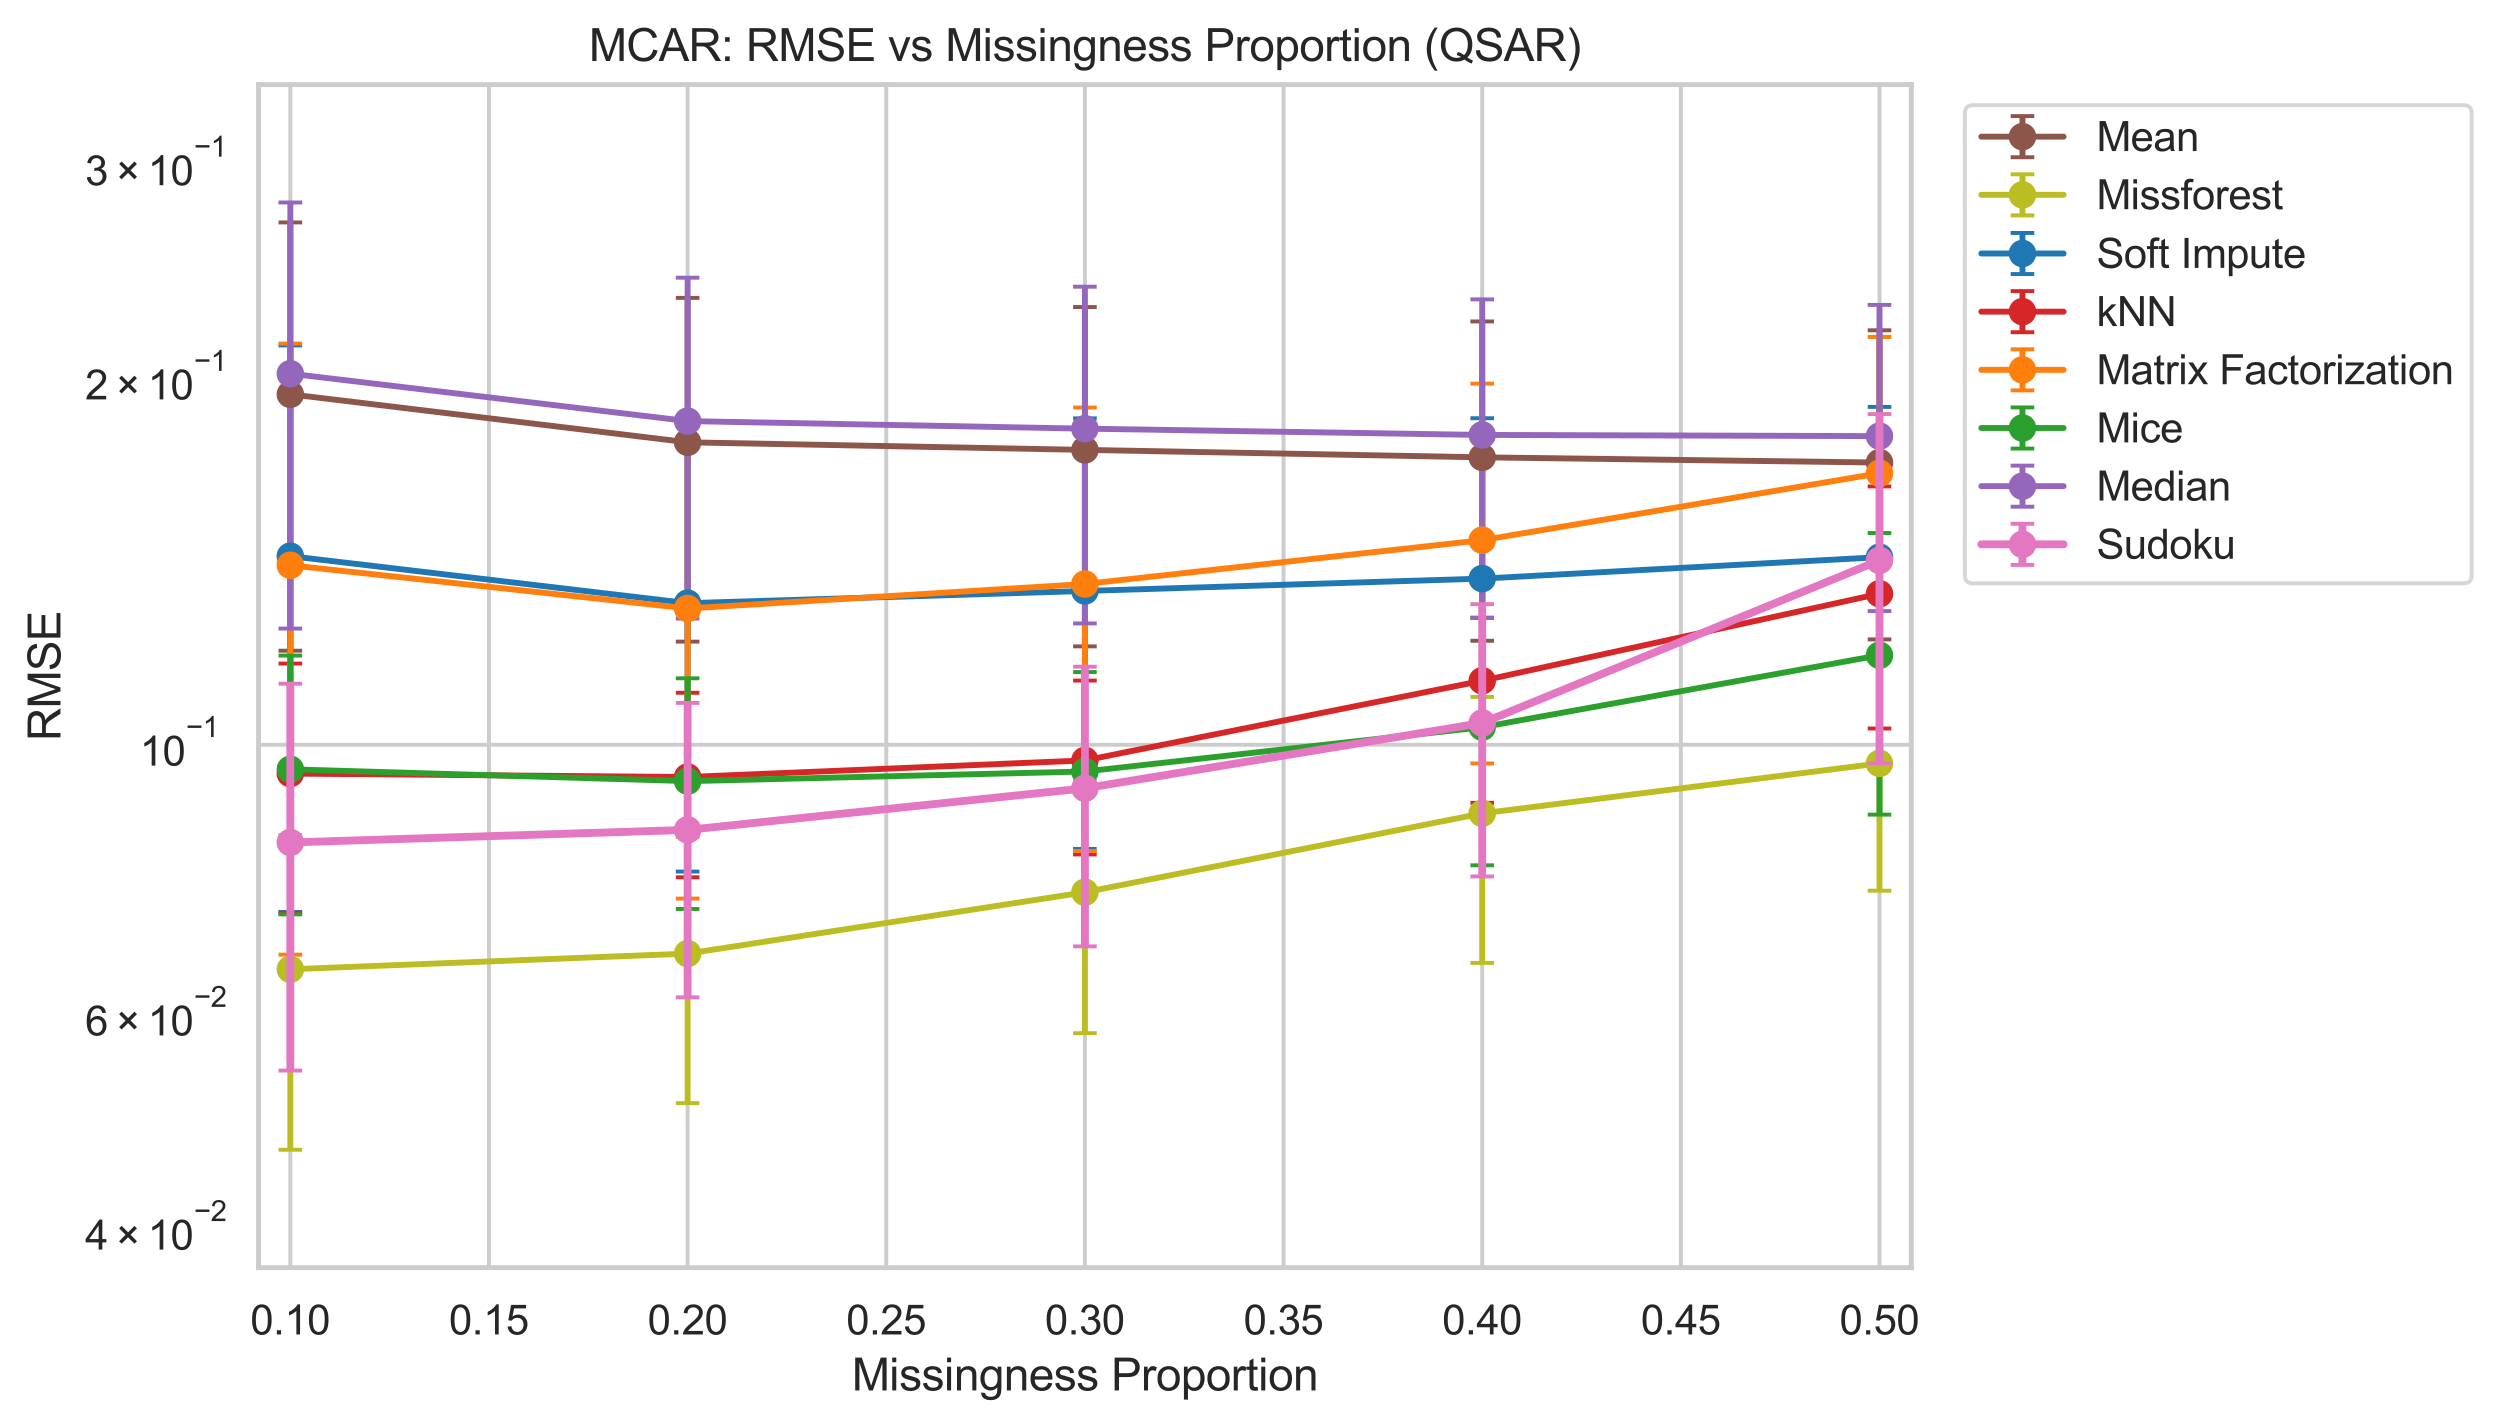 <?xml version="1.0" encoding="utf-8" standalone="no"?>
<!DOCTYPE svg PUBLIC "-//W3C//DTD SVG 1.1//EN"
  "http://www.w3.org/Graphics/SVG/1.1/DTD/svg11.dtd">
<svg xmlns:xlink="http://www.w3.org/1999/xlink" width="635.336pt" height="362.966pt" viewBox="0 0 635.336 362.966" xmlns="http://www.w3.org/2000/svg" version="1.1">
 <defs>
  <style type="text/css">*{stroke-linejoin: round; stroke-linecap: butt}</style>
 </defs>
 <g id="figure_1">
  <g id="patch_1">
   <path d="M 0 362.966 
L 635.336 362.966 
L 635.336 0 
L 0 0 
z
" style="fill: #ffffff"/>
  </g>
  <g id="axes_1">
   <g id="patch_2">
    <path d="M 65.705 322.149 
L 485.724 322.149 
L 485.724 21.506 
L 65.705 21.506 
z
" style="fill: #ffffff"/>
   </g>
   <g id="matplotlib.axis_1">
    <g id="xtick_1">
     <g id="line2d_1">
      <path d="M 73.782 322.149 
L 73.782 21.506 
" clip-path="url(#p456bf07f8a)" style="fill: none; stroke: #cccccc; stroke-linecap: round"/>
     </g>
     <g id="text_1">
      <!-- 0.10 -->
      <g style="fill: #262626" transform="translate(63.614 339.129) scale(0.104 -0.104)">
       <defs>
        <path id="ArialMT-30" d="M 266 2259 
Q 266 3072 433 3567 
Q 600 4063 929 4331 
Q 1259 4600 1759 4600 
Q 2128 4600 2406 4451 
Q 2684 4303 2865 4023 
Q 3047 3744 3150 3342 
Q 3253 2941 3253 2259 
Q 3253 1453 3087 958 
Q 2922 463 2592 192 
Q 2263 -78 1759 -78 
Q 1097 -78 719 397 
Q 266 969 266 2259 
z
M 844 2259 
Q 844 1131 1108 757 
Q 1372 384 1759 384 
Q 2147 384 2411 759 
Q 2675 1134 2675 2259 
Q 2675 3391 2411 3762 
Q 2147 4134 1753 4134 
Q 1366 4134 1134 3806 
Q 844 3388 844 2259 
z
" transform="scale(0.016)"/>
        <path id="ArialMT-2e" d="M 581 0 
L 581 641 
L 1222 641 
L 1222 0 
L 581 0 
z
" transform="scale(0.016)"/>
        <path id="ArialMT-31" d="M 2384 0 
L 1822 0 
L 1822 3584 
Q 1619 3391 1289 3197 
Q 959 3003 697 2906 
L 697 3450 
Q 1169 3672 1522 3987 
Q 1875 4303 2022 4600 
L 2384 4600 
L 2384 0 
z
" transform="scale(0.016)"/>
       </defs>
       <use xlink:href="#ArialMT-30"/>
       <use xlink:href="#ArialMT-2e" transform="translate(55.615 0)"/>
       <use xlink:href="#ArialMT-31" transform="translate(83.398 0)"/>
       <use xlink:href="#ArialMT-30" transform="translate(139.014 0)"/>
      </g>
     </g>
    </g>
    <g id="xtick_2">
     <g id="line2d_2">
      <path d="M 124.265 322.149 
L 124.265 21.506 
" clip-path="url(#p456bf07f8a)" style="fill: none; stroke: #cccccc; stroke-linecap: round"/>
     </g>
     <g id="text_2">
      <!-- 0.15 -->
      <g style="fill: #262626" transform="translate(114.097 339.129) scale(0.104 -0.104)">
       <defs>
        <path id="ArialMT-35" d="M 266 1200 
L 856 1250 
Q 922 819 1161 601 
Q 1400 384 1738 384 
Q 2144 384 2425 690 
Q 2706 997 2706 1503 
Q 2706 1984 2436 2262 
Q 2166 2541 1728 2541 
Q 1456 2541 1237 2417 
Q 1019 2294 894 2097 
L 366 2166 
L 809 4519 
L 3088 4519 
L 3088 3981 
L 1259 3981 
L 1013 2750 
Q 1425 3038 1878 3038 
Q 2478 3038 2890 2622 
Q 3303 2206 3303 1553 
Q 3303 931 2941 478 
Q 2500 -78 1738 -78 
Q 1113 -78 717 272 
Q 322 622 266 1200 
z
" transform="scale(0.016)"/>
       </defs>
       <use xlink:href="#ArialMT-30"/>
       <use xlink:href="#ArialMT-2e" transform="translate(55.615 0)"/>
       <use xlink:href="#ArialMT-31" transform="translate(83.398 0)"/>
       <use xlink:href="#ArialMT-35" transform="translate(139.014 0)"/>
      </g>
     </g>
    </g>
    <g id="xtick_3">
     <g id="line2d_3">
      <path d="M 174.748 322.149 
L 174.748 21.506 
" clip-path="url(#p456bf07f8a)" style="fill: none; stroke: #cccccc; stroke-linecap: round"/>
     </g>
     <g id="text_3">
      <!-- 0.20 -->
      <g style="fill: #262626" transform="translate(164.58 339.129) scale(0.104 -0.104)">
       <defs>
        <path id="ArialMT-32" d="M 3222 541 
L 3222 0 
L 194 0 
Q 188 203 259 391 
Q 375 700 629 1000 
Q 884 1300 1366 1694 
Q 2113 2306 2375 2664 
Q 2638 3022 2638 3341 
Q 2638 3675 2398 3904 
Q 2159 4134 1775 4134 
Q 1369 4134 1125 3890 
Q 881 3647 878 3216 
L 300 3275 
Q 359 3922 746 4261 
Q 1134 4600 1788 4600 
Q 2447 4600 2831 4234 
Q 3216 3869 3216 3328 
Q 3216 3053 3103 2787 
Q 2991 2522 2730 2228 
Q 2469 1934 1863 1422 
Q 1356 997 1212 845 
Q 1069 694 975 541 
L 3222 541 
z
" transform="scale(0.016)"/>
       </defs>
       <use xlink:href="#ArialMT-30"/>
       <use xlink:href="#ArialMT-2e" transform="translate(55.615 0)"/>
       <use xlink:href="#ArialMT-32" transform="translate(83.398 0)"/>
       <use xlink:href="#ArialMT-30" transform="translate(139.014 0)"/>
      </g>
     </g>
    </g>
    <g id="xtick_4">
     <g id="line2d_4">
      <path d="M 225.231 322.149 
L 225.231 21.506 
" clip-path="url(#p456bf07f8a)" style="fill: none; stroke: #cccccc; stroke-linecap: round"/>
     </g>
     <g id="text_4">
      <!-- 0.25 -->
      <g style="fill: #262626" transform="translate(215.063 339.129) scale(0.104 -0.104)">
       <use xlink:href="#ArialMT-30"/>
       <use xlink:href="#ArialMT-2e" transform="translate(55.615 0)"/>
       <use xlink:href="#ArialMT-32" transform="translate(83.398 0)"/>
       <use xlink:href="#ArialMT-35" transform="translate(139.014 0)"/>
      </g>
     </g>
    </g>
    <g id="xtick_5">
     <g id="line2d_5">
      <path d="M 275.714 322.149 
L 275.714 21.506 
" clip-path="url(#p456bf07f8a)" style="fill: none; stroke: #cccccc; stroke-linecap: round"/>
     </g>
     <g id="text_5">
      <!-- 0.30 -->
      <g style="fill: #262626" transform="translate(265.546 339.129) scale(0.104 -0.104)">
       <defs>
        <path id="ArialMT-33" d="M 269 1209 
L 831 1284 
Q 928 806 1161 595 
Q 1394 384 1728 384 
Q 2125 384 2398 659 
Q 2672 934 2672 1341 
Q 2672 1728 2419 1979 
Q 2166 2231 1775 2231 
Q 1616 2231 1378 2169 
L 1441 2663 
Q 1497 2656 1531 2656 
Q 1891 2656 2178 2843 
Q 2466 3031 2466 3422 
Q 2466 3731 2256 3934 
Q 2047 4138 1716 4138 
Q 1388 4138 1169 3931 
Q 950 3725 888 3313 
L 325 3413 
Q 428 3978 793 4289 
Q 1159 4600 1703 4600 
Q 2078 4600 2393 4439 
Q 2709 4278 2876 4000 
Q 3044 3722 3044 3409 
Q 3044 3113 2884 2869 
Q 2725 2625 2413 2481 
Q 2819 2388 3044 2092 
Q 3269 1797 3269 1353 
Q 3269 753 2831 336 
Q 2394 -81 1725 -81 
Q 1122 -81 723 278 
Q 325 638 269 1209 
z
" transform="scale(0.016)"/>
       </defs>
       <use xlink:href="#ArialMT-30"/>
       <use xlink:href="#ArialMT-2e" transform="translate(55.615 0)"/>
       <use xlink:href="#ArialMT-33" transform="translate(83.398 0)"/>
       <use xlink:href="#ArialMT-30" transform="translate(139.014 0)"/>
      </g>
     </g>
    </g>
    <g id="xtick_6">
     <g id="line2d_6">
      <path d="M 326.197 322.149 
L 326.197 21.506 
" clip-path="url(#p456bf07f8a)" style="fill: none; stroke: #cccccc; stroke-linecap: round"/>
     </g>
     <g id="text_6">
      <!-- 0.35 -->
      <g style="fill: #262626" transform="translate(316.029 339.129) scale(0.104 -0.104)">
       <use xlink:href="#ArialMT-30"/>
       <use xlink:href="#ArialMT-2e" transform="translate(55.615 0)"/>
       <use xlink:href="#ArialMT-33" transform="translate(83.398 0)"/>
       <use xlink:href="#ArialMT-35" transform="translate(139.014 0)"/>
      </g>
     </g>
    </g>
    <g id="xtick_7">
     <g id="line2d_7">
      <path d="M 376.68 322.149 
L 376.68 21.506 
" clip-path="url(#p456bf07f8a)" style="fill: none; stroke: #cccccc; stroke-linecap: round"/>
     </g>
     <g id="text_7">
      <!-- 0.40 -->
      <g style="fill: #262626" transform="translate(366.512 339.129) scale(0.104 -0.104)">
       <defs>
        <path id="ArialMT-34" d="M 2069 0 
L 2069 1097 
L 81 1097 
L 81 1613 
L 2172 4581 
L 2631 4581 
L 2631 1613 
L 3250 1613 
L 3250 1097 
L 2631 1097 
L 2631 0 
L 2069 0 
z
M 2069 1613 
L 2069 3678 
L 634 1613 
L 2069 1613 
z
" transform="scale(0.016)"/>
       </defs>
       <use xlink:href="#ArialMT-30"/>
       <use xlink:href="#ArialMT-2e" transform="translate(55.615 0)"/>
       <use xlink:href="#ArialMT-34" transform="translate(83.398 0)"/>
       <use xlink:href="#ArialMT-30" transform="translate(139.014 0)"/>
      </g>
     </g>
    </g>
    <g id="xtick_8">
     <g id="line2d_8">
      <path d="M 427.163 322.149 
L 427.163 21.506 
" clip-path="url(#p456bf07f8a)" style="fill: none; stroke: #cccccc; stroke-linecap: round"/>
     </g>
     <g id="text_8">
      <!-- 0.45 -->
      <g style="fill: #262626" transform="translate(416.995 339.129) scale(0.104 -0.104)">
       <use xlink:href="#ArialMT-30"/>
       <use xlink:href="#ArialMT-2e" transform="translate(55.615 0)"/>
       <use xlink:href="#ArialMT-34" transform="translate(83.398 0)"/>
       <use xlink:href="#ArialMT-35" transform="translate(139.014 0)"/>
      </g>
     </g>
    </g>
    <g id="xtick_9">
     <g id="line2d_9">
      <path d="M 477.646 322.149 
L 477.646 21.506 
" clip-path="url(#p456bf07f8a)" style="fill: none; stroke: #cccccc; stroke-linecap: round"/>
     </g>
     <g id="text_9">
      <!-- 0.50 -->
      <g style="fill: #262626" transform="translate(467.478 339.129) scale(0.104 -0.104)">
       <use xlink:href="#ArialMT-30"/>
       <use xlink:href="#ArialMT-2e" transform="translate(55.615 0)"/>
       <use xlink:href="#ArialMT-35" transform="translate(83.398 0)"/>
       <use xlink:href="#ArialMT-30" transform="translate(139.014 0)"/>
      </g>
     </g>
    </g>
    <g id="text_10">
     <!-- Missingness Proportion -->
     <g style="fill: #262626" transform="translate(216.475 353.366) scale(0.114 -0.114)">
      <defs>
       <path id="ArialMT-4d" d="M 475 0 
L 475 4581 
L 1388 4581 
L 2472 1338 
Q 2622 884 2691 659 
Q 2769 909 2934 1394 
L 4031 4581 
L 4847 4581 
L 4847 0 
L 4263 0 
L 4263 3834 
L 2931 0 
L 2384 0 
L 1059 3900 
L 1059 0 
L 475 0 
z
" transform="scale(0.016)"/>
       <path id="ArialMT-69" d="M 425 3934 
L 425 4581 
L 988 4581 
L 988 3934 
L 425 3934 
z
M 425 0 
L 425 3319 
L 988 3319 
L 988 0 
L 425 0 
z
" transform="scale(0.016)"/>
       <path id="ArialMT-73" d="M 197 991 
L 753 1078 
Q 800 744 1014 566 
Q 1228 388 1613 388 
Q 2000 388 2187 545 
Q 2375 703 2375 916 
Q 2375 1106 2209 1216 
Q 2094 1291 1634 1406 
Q 1016 1563 777 1677 
Q 538 1791 414 1992 
Q 291 2194 291 2438 
Q 291 2659 392 2848 
Q 494 3038 669 3163 
Q 800 3259 1026 3326 
Q 1253 3394 1513 3394 
Q 1903 3394 2198 3281 
Q 2494 3169 2634 2976 
Q 2775 2784 2828 2463 
L 2278 2388 
Q 2241 2644 2061 2787 
Q 1881 2931 1553 2931 
Q 1166 2931 1000 2803 
Q 834 2675 834 2503 
Q 834 2394 903 2306 
Q 972 2216 1119 2156 
Q 1203 2125 1616 2013 
Q 2213 1853 2448 1751 
Q 2684 1650 2818 1456 
Q 2953 1263 2953 975 
Q 2953 694 2789 445 
Q 2625 197 2315 61 
Q 2006 -75 1616 -75 
Q 969 -75 630 194 
Q 291 463 197 991 
z
" transform="scale(0.016)"/>
       <path id="ArialMT-6e" d="M 422 0 
L 422 3319 
L 928 3319 
L 928 2847 
Q 1294 3394 1984 3394 
Q 2284 3394 2536 3286 
Q 2788 3178 2913 3003 
Q 3038 2828 3088 2588 
Q 3119 2431 3119 2041 
L 3119 0 
L 2556 0 
L 2556 2019 
Q 2556 2363 2490 2533 
Q 2425 2703 2258 2804 
Q 2091 2906 1866 2906 
Q 1506 2906 1245 2678 
Q 984 2450 984 1813 
L 984 0 
L 422 0 
z
" transform="scale(0.016)"/>
       <path id="ArialMT-67" d="M 319 -275 
L 866 -356 
Q 900 -609 1056 -725 
Q 1266 -881 1628 -881 
Q 2019 -881 2231 -725 
Q 2444 -569 2519 -288 
Q 2563 -116 2559 434 
Q 2191 0 1641 0 
Q 956 0 581 494 
Q 206 988 206 1678 
Q 206 2153 378 2554 
Q 550 2956 876 3175 
Q 1203 3394 1644 3394 
Q 2231 3394 2613 2919 
L 2613 3319 
L 3131 3319 
L 3131 450 
Q 3131 -325 2973 -648 
Q 2816 -972 2473 -1159 
Q 2131 -1347 1631 -1347 
Q 1038 -1347 672 -1080 
Q 306 -813 319 -275 
z
M 784 1719 
Q 784 1066 1043 766 
Q 1303 466 1694 466 
Q 2081 466 2343 764 
Q 2606 1063 2606 1700 
Q 2606 2309 2336 2618 
Q 2066 2928 1684 2928 
Q 1309 2928 1046 2623 
Q 784 2319 784 1719 
z
" transform="scale(0.016)"/>
       <path id="ArialMT-65" d="M 2694 1069 
L 3275 997 
Q 3138 488 2766 206 
Q 2394 -75 1816 -75 
Q 1088 -75 661 373 
Q 234 822 234 1631 
Q 234 2469 665 2931 
Q 1097 3394 1784 3394 
Q 2450 3394 2872 2941 
Q 3294 2488 3294 1666 
Q 3294 1616 3291 1516 
L 816 1516 
Q 847 969 1125 678 
Q 1403 388 1819 388 
Q 2128 388 2347 550 
Q 2566 713 2694 1069 
z
M 847 1978 
L 2700 1978 
Q 2663 2397 2488 2606 
Q 2219 2931 1791 2931 
Q 1403 2931 1139 2672 
Q 875 2413 847 1978 
z
" transform="scale(0.016)"/>
       <path id="ArialMT-20" transform="scale(0.016)"/>
       <path id="ArialMT-50" d="M 494 0 
L 494 4581 
L 2222 4581 
Q 2678 4581 2919 4538 
Q 3256 4481 3484 4323 
Q 3713 4166 3852 3881 
Q 3991 3597 3991 3256 
Q 3991 2672 3619 2267 
Q 3247 1863 2275 1863 
L 1100 1863 
L 1100 0 
L 494 0 
z
M 1100 2403 
L 2284 2403 
Q 2872 2403 3119 2622 
Q 3366 2841 3366 3238 
Q 3366 3525 3220 3729 
Q 3075 3934 2838 4000 
Q 2684 4041 2272 4041 
L 1100 4041 
L 1100 2403 
z
" transform="scale(0.016)"/>
       <path id="ArialMT-72" d="M 416 0 
L 416 3319 
L 922 3319 
L 922 2816 
Q 1116 3169 1280 3281 
Q 1444 3394 1641 3394 
Q 1925 3394 2219 3213 
L 2025 2691 
Q 1819 2813 1613 2813 
Q 1428 2813 1281 2702 
Q 1134 2591 1072 2394 
Q 978 2094 978 1738 
L 978 0 
L 416 0 
z
" transform="scale(0.016)"/>
       <path id="ArialMT-6f" d="M 213 1659 
Q 213 2581 725 3025 
Q 1153 3394 1769 3394 
Q 2453 3394 2887 2945 
Q 3322 2497 3322 1706 
Q 3322 1066 3130 698 
Q 2938 331 2570 128 
Q 2203 -75 1769 -75 
Q 1072 -75 642 372 
Q 213 819 213 1659 
z
M 791 1659 
Q 791 1022 1069 705 
Q 1347 388 1769 388 
Q 2188 388 2466 706 
Q 2744 1025 2744 1678 
Q 2744 2294 2464 2611 
Q 2184 2928 1769 2928 
Q 1347 2928 1069 2612 
Q 791 2297 791 1659 
z
" transform="scale(0.016)"/>
       <path id="ArialMT-70" d="M 422 -1272 
L 422 3319 
L 934 3319 
L 934 2888 
Q 1116 3141 1344 3267 
Q 1572 3394 1897 3394 
Q 2322 3394 2647 3175 
Q 2972 2956 3137 2557 
Q 3303 2159 3303 1684 
Q 3303 1175 3120 767 
Q 2938 359 2589 142 
Q 2241 -75 1856 -75 
Q 1575 -75 1351 44 
Q 1128 163 984 344 
L 984 -1272 
L 422 -1272 
z
M 931 1641 
Q 931 1000 1190 694 
Q 1450 388 1819 388 
Q 2194 388 2461 705 
Q 2728 1022 2728 1688 
Q 2728 2322 2467 2637 
Q 2206 2953 1844 2953 
Q 1484 2953 1207 2617 
Q 931 2281 931 1641 
z
" transform="scale(0.016)"/>
       <path id="ArialMT-74" d="M 1650 503 
L 1731 6 
Q 1494 -44 1306 -44 
Q 1000 -44 831 53 
Q 663 150 594 308 
Q 525 466 525 972 
L 525 2881 
L 113 2881 
L 113 3319 
L 525 3319 
L 525 4141 
L 1084 4478 
L 1084 3319 
L 1650 3319 
L 1650 2881 
L 1084 2881 
L 1084 941 
Q 1084 700 1114 631 
Q 1144 563 1211 522 
Q 1278 481 1403 481 
Q 1497 481 1650 503 
z
" transform="scale(0.016)"/>
      </defs>
      <use xlink:href="#ArialMT-4d"/>
      <use xlink:href="#ArialMT-69" transform="translate(83.301 0)"/>
      <use xlink:href="#ArialMT-73" transform="translate(105.518 0)"/>
      <use xlink:href="#ArialMT-73" transform="translate(155.518 0)"/>
      <use xlink:href="#ArialMT-69" transform="translate(205.518 0)"/>
      <use xlink:href="#ArialMT-6e" transform="translate(227.734 0)"/>
      <use xlink:href="#ArialMT-67" transform="translate(283.35 0)"/>
      <use xlink:href="#ArialMT-6e" transform="translate(338.965 0)"/>
      <use xlink:href="#ArialMT-65" transform="translate(394.58 0)"/>
      <use xlink:href="#ArialMT-73" transform="translate(450.195 0)"/>
      <use xlink:href="#ArialMT-73" transform="translate(500.195 0)"/>
      <use xlink:href="#ArialMT-20" transform="translate(550.195 0)"/>
      <use xlink:href="#ArialMT-50" transform="translate(577.979 0)"/>
      <use xlink:href="#ArialMT-72" transform="translate(644.678 0)"/>
      <use xlink:href="#ArialMT-6f" transform="translate(677.979 0)"/>
      <use xlink:href="#ArialMT-70" transform="translate(733.594 0)"/>
      <use xlink:href="#ArialMT-6f" transform="translate(789.209 0)"/>
      <use xlink:href="#ArialMT-72" transform="translate(844.824 0)"/>
      <use xlink:href="#ArialMT-74" transform="translate(878.125 0)"/>
      <use xlink:href="#ArialMT-69" transform="translate(905.908 0)"/>
      <use xlink:href="#ArialMT-6f" transform="translate(928.125 0)"/>
      <use xlink:href="#ArialMT-6e" transform="translate(983.74 0)"/>
     </g>
    </g>
   </g>
   <g id="matplotlib.axis_2">
    <g id="ytick_1">
     <g id="line2d_10">
      <path d="M 65.705 189.273 
L 485.724 189.273 
" clip-path="url(#p456bf07f8a)" style="fill: none; stroke: #cccccc; stroke-linecap: round"/>
     </g>
     <g id="text_11">
      <!-- $\mathdefault{10^{-1}}$ -->
      <g style="fill: #262626" transform="translate(35.514 194.661) scale(0.104 -0.104)">
       <defs>
        <path id="ArialMT-2212" d="M 3381 1997 
L 356 1997 
L 356 2522 
L 3381 2522 
L 3381 1997 
z
" transform="scale(0.016)"/>
       </defs>
       <use xlink:href="#ArialMT-31" transform="translate(0 0.994)"/>
       <use xlink:href="#ArialMT-30" transform="translate(55.615 0.994)"/>
       <use xlink:href="#ArialMT-2212" transform="translate(112.973 70.688) scale(0.7)"/>
       <use xlink:href="#ArialMT-31" transform="translate(153.852 70.688) scale(0.7)"/>
      </g>
     </g>
    </g>
    <g id="ytick_2">
     <g id="text_12">
      <!-- $\mathdefault{4\times10^{-2}}$ -->
      <g style="fill: #262626" transform="translate(21.626 317.673) scale(0.104 -0.104)">
       <defs>
        <path id="ArialMT-d7" d="M 503 1278 
L 1488 2263 
L 506 3244 
L 888 3625 
L 1869 2644 
L 2847 3622 
L 3222 3244 
L 2247 2266 
L 3228 1284 
L 2847 903 
L 1866 1884 
L 881 900 
L 503 1278 
z
" transform="scale(0.016)"/>
       </defs>
       <use xlink:href="#ArialMT-34" transform="translate(0 0.994)"/>
       <use xlink:href="#ArialMT-d7" transform="translate(75.098 0.994)"/>
       <use xlink:href="#ArialMT-31" transform="translate(152.979 0.994)"/>
       <use xlink:href="#ArialMT-30" transform="translate(208.594 0.994)"/>
       <use xlink:href="#ArialMT-2212" transform="translate(265.951 70.688) scale(0.7)"/>
       <use xlink:href="#ArialMT-32" transform="translate(306.83 70.688) scale(0.7)"/>
      </g>
     </g>
    </g>
    <g id="ytick_3"/>
    <g id="ytick_4">
     <g id="text_13">
      <!-- $\mathdefault{6\times10^{-2}}$ -->
      <g style="fill: #262626" transform="translate(21.626 263.239) scale(0.104 -0.104)">
       <defs>
        <path id="ArialMT-36" d="M 3184 3459 
L 2625 3416 
Q 2550 3747 2413 3897 
Q 2184 4138 1850 4138 
Q 1581 4138 1378 3988 
Q 1113 3794 959 3422 
Q 806 3050 800 2363 
Q 1003 2672 1297 2822 
Q 1591 2972 1913 2972 
Q 2475 2972 2870 2558 
Q 3266 2144 3266 1488 
Q 3266 1056 3080 686 
Q 2894 316 2569 119 
Q 2244 -78 1831 -78 
Q 1128 -78 684 439 
Q 241 956 241 2144 
Q 241 3472 731 4075 
Q 1159 4600 1884 4600 
Q 2425 4600 2770 4297 
Q 3116 3994 3184 3459 
z
M 888 1484 
Q 888 1194 1011 928 
Q 1134 663 1356 523 
Q 1578 384 1822 384 
Q 2178 384 2434 671 
Q 2691 959 2691 1453 
Q 2691 1928 2437 2201 
Q 2184 2475 1800 2475 
Q 1419 2475 1153 2201 
Q 888 1928 888 1484 
z
" transform="scale(0.016)"/>
       </defs>
       <use xlink:href="#ArialMT-36" transform="translate(0 0.994)"/>
       <use xlink:href="#ArialMT-d7" transform="translate(75.098 0.994)"/>
       <use xlink:href="#ArialMT-31" transform="translate(152.979 0.994)"/>
       <use xlink:href="#ArialMT-30" transform="translate(208.594 0.994)"/>
       <use xlink:href="#ArialMT-2212" transform="translate(265.951 70.688) scale(0.7)"/>
       <use xlink:href="#ArialMT-32" transform="translate(306.83 70.688) scale(0.7)"/>
      </g>
     </g>
    </g>
    <g id="ytick_5"/>
    <g id="ytick_6"/>
    <g id="ytick_7"/>
    <g id="ytick_8">
     <g id="text_14">
      <!-- $\mathdefault{2\times10^{-1}}$ -->
      <g style="fill: #262626" transform="translate(21.626 101.606) scale(0.104 -0.104)">
       <use xlink:href="#ArialMT-32" transform="translate(0 0.994)"/>
       <use xlink:href="#ArialMT-d7" transform="translate(75.098 0.994)"/>
       <use xlink:href="#ArialMT-31" transform="translate(152.979 0.994)"/>
       <use xlink:href="#ArialMT-30" transform="translate(208.594 0.994)"/>
       <use xlink:href="#ArialMT-2212" transform="translate(265.951 70.688) scale(0.7)"/>
       <use xlink:href="#ArialMT-31" transform="translate(306.83 70.688) scale(0.7)"/>
      </g>
     </g>
    </g>
    <g id="ytick_9">
     <g id="text_15">
      <!-- $\mathdefault{3\times10^{-1}}$ -->
      <g style="fill: #262626" transform="translate(21.626 47.172) scale(0.104 -0.104)">
       <use xlink:href="#ArialMT-33" transform="translate(0 0.994)"/>
       <use xlink:href="#ArialMT-d7" transform="translate(75.098 0.994)"/>
       <use xlink:href="#ArialMT-31" transform="translate(152.979 0.994)"/>
       <use xlink:href="#ArialMT-30" transform="translate(208.594 0.994)"/>
       <use xlink:href="#ArialMT-2212" transform="translate(265.951 70.688) scale(0.7)"/>
       <use xlink:href="#ArialMT-31" transform="translate(306.83 70.688) scale(0.7)"/>
      </g>
     </g>
    </g>
    <g id="text_16">
     <!-- RMSE -->
     <g style="fill: #262626" transform="translate(15.36 188.296) rotate(-90) scale(0.114 -0.114)">
      <defs>
       <path id="ArialMT-52" d="M 503 0 
L 503 4581 
L 2534 4581 
Q 3147 4581 3465 4457 
Q 3784 4334 3975 4021 
Q 4166 3709 4166 3331 
Q 4166 2844 3850 2509 
Q 3534 2175 2875 2084 
Q 3116 1969 3241 1856 
Q 3506 1613 3744 1247 
L 4541 0 
L 3778 0 
L 3172 953 
Q 2906 1366 2734 1584 
Q 2563 1803 2427 1890 
Q 2291 1978 2150 2013 
Q 2047 2034 1813 2034 
L 1109 2034 
L 1109 0 
L 503 0 
z
M 1109 2559 
L 2413 2559 
Q 2828 2559 3062 2645 
Q 3297 2731 3419 2920 
Q 3541 3109 3541 3331 
Q 3541 3656 3305 3865 
Q 3069 4075 2559 4075 
L 1109 4075 
L 1109 2559 
z
" transform="scale(0.016)"/>
       <path id="ArialMT-53" d="M 288 1472 
L 859 1522 
Q 900 1178 1048 958 
Q 1197 738 1509 602 
Q 1822 466 2213 466 
Q 2559 466 2825 569 
Q 3091 672 3220 851 
Q 3350 1031 3350 1244 
Q 3350 1459 3225 1620 
Q 3100 1781 2813 1891 
Q 2628 1963 1997 2114 
Q 1366 2266 1113 2400 
Q 784 2572 623 2826 
Q 463 3081 463 3397 
Q 463 3744 659 4045 
Q 856 4347 1234 4503 
Q 1613 4659 2075 4659 
Q 2584 4659 2973 4495 
Q 3363 4331 3572 4012 
Q 3781 3694 3797 3291 
L 3216 3247 
Q 3169 3681 2898 3903 
Q 2628 4125 2100 4125 
Q 1550 4125 1298 3923 
Q 1047 3722 1047 3438 
Q 1047 3191 1225 3031 
Q 1400 2872 2139 2705 
Q 2878 2538 3153 2413 
Q 3553 2228 3743 1945 
Q 3934 1663 3934 1294 
Q 3934 928 3725 604 
Q 3516 281 3123 101 
Q 2731 -78 2241 -78 
Q 1619 -78 1198 103 
Q 778 284 539 648 
Q 300 1013 288 1472 
z
" transform="scale(0.016)"/>
       <path id="ArialMT-45" d="M 506 0 
L 506 4581 
L 3819 4581 
L 3819 4041 
L 1113 4041 
L 1113 2638 
L 3647 2638 
L 3647 2100 
L 1113 2100 
L 1113 541 
L 3925 541 
L 3925 0 
L 506 0 
z
" transform="scale(0.016)"/>
      </defs>
      <use xlink:href="#ArialMT-52"/>
      <use xlink:href="#ArialMT-4d" transform="translate(72.217 0)"/>
      <use xlink:href="#ArialMT-53" transform="translate(155.518 0)"/>
      <use xlink:href="#ArialMT-45" transform="translate(222.217 0)"/>
     </g>
    </g>
   </g>
   <g id="LineCollection_1">
    <path d="M 73.782 165.363 
L 73.782 56.529 
" clip-path="url(#p456bf07f8a)" style="fill: none; stroke: #8c564b; stroke-width: 1.5"/>
    <path d="M 174.748 163.069 
L 174.748 75.71 
" clip-path="url(#p456bf07f8a)" style="fill: none; stroke: #8c564b; stroke-width: 1.5"/>
    <path d="M 275.714 164.257 
L 275.714 78.029 
" clip-path="url(#p456bf07f8a)" style="fill: none; stroke: #8c564b; stroke-width: 1.5"/>
    <path d="M 376.68 162.841 
L 376.68 81.69 
" clip-path="url(#p456bf07f8a)" style="fill: none; stroke: #8c564b; stroke-width: 1.5"/>
    <path d="M 477.646 162.493 
L 477.646 83.942 
" clip-path="url(#p456bf07f8a)" style="fill: none; stroke: #8c564b; stroke-width: 1.5"/>
   </g>
   <g id="line2d_11">
    <defs>
     <path id="m2151597553" d="M 3 0 
L -3 -0 
" style="stroke: #8c564b"/>
    </defs>
    <g clip-path="url(#p456bf07f8a)">
     <use xlink:href="#m2151597553" x="73.782" y="165.363" style="fill: #8c564b; stroke: #8c564b"/>
     <use xlink:href="#m2151597553" x="174.748" y="163.069" style="fill: #8c564b; stroke: #8c564b"/>
     <use xlink:href="#m2151597553" x="275.714" y="164.257" style="fill: #8c564b; stroke: #8c564b"/>
     <use xlink:href="#m2151597553" x="376.68" y="162.841" style="fill: #8c564b; stroke: #8c564b"/>
     <use xlink:href="#m2151597553" x="477.646" y="162.493" style="fill: #8c564b; stroke: #8c564b"/>
    </g>
   </g>
   <g id="line2d_12">
    <g clip-path="url(#p456bf07f8a)">
     <use xlink:href="#m2151597553" x="73.782" y="56.529" style="fill: #8c564b; stroke: #8c564b"/>
     <use xlink:href="#m2151597553" x="174.748" y="75.71" style="fill: #8c564b; stroke: #8c564b"/>
     <use xlink:href="#m2151597553" x="275.714" y="78.029" style="fill: #8c564b; stroke: #8c564b"/>
     <use xlink:href="#m2151597553" x="376.68" y="81.69" style="fill: #8c564b; stroke: #8c564b"/>
     <use xlink:href="#m2151597553" x="477.646" y="83.942" style="fill: #8c564b; stroke: #8c564b"/>
    </g>
   </g>
   <g id="LineCollection_2">
    <path d="M 73.782 292.192 
L 73.782 212.197 
" clip-path="url(#p456bf07f8a)" style="fill: none; stroke: #bcbd22; stroke-width: 1.5"/>
    <path d="M 174.748 280.346 
L 174.748 212.744 
" clip-path="url(#p456bf07f8a)" style="fill: none; stroke: #bcbd22; stroke-width: 1.5"/>
    <path d="M 275.714 262.56 
L 275.714 198.505 
" clip-path="url(#p456bf07f8a)" style="fill: none; stroke: #bcbd22; stroke-width: 1.5"/>
    <path d="M 376.68 244.708 
L 376.68 177.111 
" clip-path="url(#p456bf07f8a)" style="fill: none; stroke: #bcbd22; stroke-width: 1.5"/>
    <path d="M 477.646 226.361 
L 477.646 167.931 
" clip-path="url(#p456bf07f8a)" style="fill: none; stroke: #bcbd22; stroke-width: 1.5"/>
   </g>
   <g id="line2d_13">
    <defs>
     <path id="m164a025d60" d="M 3 0 
L -3 -0 
" style="stroke: #bcbd22"/>
    </defs>
    <g clip-path="url(#p456bf07f8a)">
     <use xlink:href="#m164a025d60" x="73.782" y="292.192" style="fill: #bcbd22; stroke: #bcbd22"/>
     <use xlink:href="#m164a025d60" x="174.748" y="280.346" style="fill: #bcbd22; stroke: #bcbd22"/>
     <use xlink:href="#m164a025d60" x="275.714" y="262.56" style="fill: #bcbd22; stroke: #bcbd22"/>
     <use xlink:href="#m164a025d60" x="376.68" y="244.708" style="fill: #bcbd22; stroke: #bcbd22"/>
     <use xlink:href="#m164a025d60" x="477.646" y="226.361" style="fill: #bcbd22; stroke: #bcbd22"/>
    </g>
   </g>
   <g id="line2d_14">
    <g clip-path="url(#p456bf07f8a)">
     <use xlink:href="#m164a025d60" x="73.782" y="212.197" style="fill: #bcbd22; stroke: #bcbd22"/>
     <use xlink:href="#m164a025d60" x="174.748" y="212.744" style="fill: #bcbd22; stroke: #bcbd22"/>
     <use xlink:href="#m164a025d60" x="275.714" y="198.505" style="fill: #bcbd22; stroke: #bcbd22"/>
     <use xlink:href="#m164a025d60" x="376.68" y="177.111" style="fill: #bcbd22; stroke: #bcbd22"/>
     <use xlink:href="#m164a025d60" x="477.646" y="167.931" style="fill: #bcbd22; stroke: #bcbd22"/>
    </g>
   </g>
   <g id="LineCollection_3">
    <path d="M 73.782 231.758 
L 73.782 87.794 
" clip-path="url(#p456bf07f8a)" style="fill: none; stroke: #1f77b4; stroke-width: 1.5"/>
    <path d="M 174.748 221.493 
L 174.748 108.271 
" clip-path="url(#p456bf07f8a)" style="fill: none; stroke: #1f77b4; stroke-width: 1.5"/>
    <path d="M 275.714 215.741 
L 275.714 106.32 
" clip-path="url(#p456bf07f8a)" style="fill: none; stroke: #1f77b4; stroke-width: 1.5"/>
    <path d="M 376.68 205.848 
L 376.68 106.284 
" clip-path="url(#p456bf07f8a)" style="fill: none; stroke: #1f77b4; stroke-width: 1.5"/>
    <path d="M 477.646 195.142 
L 477.646 103.413 
" clip-path="url(#p456bf07f8a)" style="fill: none; stroke: #1f77b4; stroke-width: 1.5"/>
   </g>
   <g id="line2d_15">
    <defs>
     <path id="m4f3e860c1f" d="M 3 0 
L -3 -0 
" style="stroke: #1f77b4"/>
    </defs>
    <g clip-path="url(#p456bf07f8a)">
     <use xlink:href="#m4f3e860c1f" x="73.782" y="231.758" style="fill: #1f77b4; stroke: #1f77b4"/>
     <use xlink:href="#m4f3e860c1f" x="174.748" y="221.493" style="fill: #1f77b4; stroke: #1f77b4"/>
     <use xlink:href="#m4f3e860c1f" x="275.714" y="215.741" style="fill: #1f77b4; stroke: #1f77b4"/>
     <use xlink:href="#m4f3e860c1f" x="376.68" y="205.848" style="fill: #1f77b4; stroke: #1f77b4"/>
     <use xlink:href="#m4f3e860c1f" x="477.646" y="195.142" style="fill: #1f77b4; stroke: #1f77b4"/>
    </g>
   </g>
   <g id="line2d_16">
    <g clip-path="url(#p456bf07f8a)">
     <use xlink:href="#m4f3e860c1f" x="73.782" y="87.794" style="fill: #1f77b4; stroke: #1f77b4"/>
     <use xlink:href="#m4f3e860c1f" x="174.748" y="108.271" style="fill: #1f77b4; stroke: #1f77b4"/>
     <use xlink:href="#m4f3e860c1f" x="275.714" y="106.32" style="fill: #1f77b4; stroke: #1f77b4"/>
     <use xlink:href="#m4f3e860c1f" x="376.68" y="106.284" style="fill: #1f77b4; stroke: #1f77b4"/>
     <use xlink:href="#m4f3e860c1f" x="477.646" y="103.413" style="fill: #1f77b4; stroke: #1f77b4"/>
    </g>
   </g>
   <g id="LineCollection_4">
    <path d="M 73.782 231.954 
L 73.782 168.636 
" clip-path="url(#p456bf07f8a)" style="fill: none; stroke: #d62728; stroke-width: 1.5"/>
    <path d="M 174.748 222.959 
L 174.748 176.052 
" clip-path="url(#p456bf07f8a)" style="fill: none; stroke: #d62728; stroke-width: 1.5"/>
    <path d="M 275.714 217.138 
L 275.714 172.956 
" clip-path="url(#p456bf07f8a)" style="fill: none; stroke: #d62728; stroke-width: 1.5"/>
    <path d="M 376.68 204.031 
L 376.68 147.812 
" clip-path="url(#p456bf07f8a)" style="fill: none; stroke: #d62728; stroke-width: 1.5"/>
    <path d="M 477.646 185.142 
L 477.646 123.614 
" clip-path="url(#p456bf07f8a)" style="fill: none; stroke: #d62728; stroke-width: 1.5"/>
   </g>
   <g id="line2d_17">
    <defs>
     <path id="m802116315f" d="M 3 0 
L -3 -0 
" style="stroke: #d62728"/>
    </defs>
    <g clip-path="url(#p456bf07f8a)">
     <use xlink:href="#m802116315f" x="73.782" y="231.954" style="fill: #d62728; stroke: #d62728"/>
     <use xlink:href="#m802116315f" x="174.748" y="222.959" style="fill: #d62728; stroke: #d62728"/>
     <use xlink:href="#m802116315f" x="275.714" y="217.138" style="fill: #d62728; stroke: #d62728"/>
     <use xlink:href="#m802116315f" x="376.68" y="204.031" style="fill: #d62728; stroke: #d62728"/>
     <use xlink:href="#m802116315f" x="477.646" y="185.142" style="fill: #d62728; stroke: #d62728"/>
    </g>
   </g>
   <g id="line2d_18">
    <g clip-path="url(#p456bf07f8a)">
     <use xlink:href="#m802116315f" x="73.782" y="168.636" style="fill: #d62728; stroke: #d62728"/>
     <use xlink:href="#m802116315f" x="174.748" y="176.052" style="fill: #d62728; stroke: #d62728"/>
     <use xlink:href="#m802116315f" x="275.714" y="172.956" style="fill: #d62728; stroke: #d62728"/>
     <use xlink:href="#m802116315f" x="376.68" y="147.812" style="fill: #d62728; stroke: #d62728"/>
     <use xlink:href="#m802116315f" x="477.646" y="123.614" style="fill: #d62728; stroke: #d62728"/>
    </g>
   </g>
   <g id="LineCollection_5">
    <path d="M 73.782 242.601 
L 73.782 87.311 
" clip-path="url(#p456bf07f8a)" style="fill: none; stroke: #ff7f0e; stroke-width: 1.5"/>
    <path d="M 174.748 228.364 
L 174.748 107.316 
" clip-path="url(#p456bf07f8a)" style="fill: none; stroke: #ff7f0e; stroke-width: 1.5"/>
    <path d="M 275.714 216.237 
L 275.714 103.565 
" clip-path="url(#p456bf07f8a)" style="fill: none; stroke: #ff7f0e; stroke-width: 1.5"/>
    <path d="M 376.68 194.021 
L 376.68 97.502 
" clip-path="url(#p456bf07f8a)" style="fill: none; stroke: #ff7f0e; stroke-width: 1.5"/>
    <path d="M 477.646 167.078 
L 477.646 85.626 
" clip-path="url(#p456bf07f8a)" style="fill: none; stroke: #ff7f0e; stroke-width: 1.5"/>
   </g>
   <g id="line2d_19">
    <defs>
     <path id="m2ce8000b3a" d="M 3 0 
L -3 -0 
" style="stroke: #ff7f0e"/>
    </defs>
    <g clip-path="url(#p456bf07f8a)">
     <use xlink:href="#m2ce8000b3a" x="73.782" y="242.601" style="fill: #ff7f0e; stroke: #ff7f0e"/>
     <use xlink:href="#m2ce8000b3a" x="174.748" y="228.364" style="fill: #ff7f0e; stroke: #ff7f0e"/>
     <use xlink:href="#m2ce8000b3a" x="275.714" y="216.237" style="fill: #ff7f0e; stroke: #ff7f0e"/>
     <use xlink:href="#m2ce8000b3a" x="376.68" y="194.021" style="fill: #ff7f0e; stroke: #ff7f0e"/>
     <use xlink:href="#m2ce8000b3a" x="477.646" y="167.078" style="fill: #ff7f0e; stroke: #ff7f0e"/>
    </g>
   </g>
   <g id="line2d_20">
    <g clip-path="url(#p456bf07f8a)">
     <use xlink:href="#m2ce8000b3a" x="73.782" y="87.311" style="fill: #ff7f0e; stroke: #ff7f0e"/>
     <use xlink:href="#m2ce8000b3a" x="174.748" y="107.316" style="fill: #ff7f0e; stroke: #ff7f0e"/>
     <use xlink:href="#m2ce8000b3a" x="275.714" y="103.565" style="fill: #ff7f0e; stroke: #ff7f0e"/>
     <use xlink:href="#m2ce8000b3a" x="376.68" y="97.502" style="fill: #ff7f0e; stroke: #ff7f0e"/>
     <use xlink:href="#m2ce8000b3a" x="477.646" y="85.626" style="fill: #ff7f0e; stroke: #ff7f0e"/>
    </g>
   </g>
   <g id="LineCollection_6">
    <path d="M 73.782 232.375 
L 73.782 166.604 
" clip-path="url(#p456bf07f8a)" style="fill: none; stroke: #2ca02c; stroke-width: 1.5"/>
    <path d="M 174.748 230.996 
L 174.748 172.377 
" clip-path="url(#p456bf07f8a)" style="fill: none; stroke: #2ca02c; stroke-width: 1.5"/>
    <path d="M 275.714 227.224 
L 275.714 170.788 
" clip-path="url(#p456bf07f8a)" style="fill: none; stroke: #2ca02c; stroke-width: 1.5"/>
    <path d="M 376.68 219.903 
L 376.68 156.996 
" clip-path="url(#p456bf07f8a)" style="fill: none; stroke: #2ca02c; stroke-width: 1.5"/>
    <path d="M 477.646 207.019 
L 477.646 135.456 
" clip-path="url(#p456bf07f8a)" style="fill: none; stroke: #2ca02c; stroke-width: 1.5"/>
   </g>
   <g id="line2d_21">
    <defs>
     <path id="m1e858bbeeb" d="M 3 0 
L -3 -0 
" style="stroke: #2ca02c"/>
    </defs>
    <g clip-path="url(#p456bf07f8a)">
     <use xlink:href="#m1e858bbeeb" x="73.782" y="232.375" style="fill: #2ca02c; stroke: #2ca02c"/>
     <use xlink:href="#m1e858bbeeb" x="174.748" y="230.996" style="fill: #2ca02c; stroke: #2ca02c"/>
     <use xlink:href="#m1e858bbeeb" x="275.714" y="227.224" style="fill: #2ca02c; stroke: #2ca02c"/>
     <use xlink:href="#m1e858bbeeb" x="376.68" y="219.903" style="fill: #2ca02c; stroke: #2ca02c"/>
     <use xlink:href="#m1e858bbeeb" x="477.646" y="207.019" style="fill: #2ca02c; stroke: #2ca02c"/>
    </g>
   </g>
   <g id="line2d_22">
    <g clip-path="url(#p456bf07f8a)">
     <use xlink:href="#m1e858bbeeb" x="73.782" y="166.604" style="fill: #2ca02c; stroke: #2ca02c"/>
     <use xlink:href="#m1e858bbeeb" x="174.748" y="172.377" style="fill: #2ca02c; stroke: #2ca02c"/>
     <use xlink:href="#m1e858bbeeb" x="275.714" y="170.788" style="fill: #2ca02c; stroke: #2ca02c"/>
     <use xlink:href="#m1e858bbeeb" x="376.68" y="156.996" style="fill: #2ca02c; stroke: #2ca02c"/>
     <use xlink:href="#m1e858bbeeb" x="477.646" y="135.456" style="fill: #2ca02c; stroke: #2ca02c"/>
    </g>
   </g>
   <g id="LineCollection_7">
    <path d="M 73.782 159.738 
L 73.782 51.463 
" clip-path="url(#p456bf07f8a)" style="fill: none; stroke: #9467bd; stroke-width: 1.5"/>
    <path d="M 174.748 157.192 
L 174.748 70.576 
" clip-path="url(#p456bf07f8a)" style="fill: none; stroke: #9467bd; stroke-width: 1.5"/>
    <path d="M 275.714 158.442 
L 275.714 72.854 
" clip-path="url(#p456bf07f8a)" style="fill: none; stroke: #9467bd; stroke-width: 1.5"/>
    <path d="M 376.68 157.004 
L 376.68 76.078 
" clip-path="url(#p456bf07f8a)" style="fill: none; stroke: #9467bd; stroke-width: 1.5"/>
    <path d="M 477.646 155.307 
L 477.646 77.485 
" clip-path="url(#p456bf07f8a)" style="fill: none; stroke: #9467bd; stroke-width: 1.5"/>
   </g>
   <g id="line2d_23">
    <defs>
     <path id="m80ba432b49" d="M 3 0 
L -3 -0 
" style="stroke: #9467bd"/>
    </defs>
    <g clip-path="url(#p456bf07f8a)">
     <use xlink:href="#m80ba432b49" x="73.782" y="159.738" style="fill: #9467bd; stroke: #9467bd"/>
     <use xlink:href="#m80ba432b49" x="174.748" y="157.192" style="fill: #9467bd; stroke: #9467bd"/>
     <use xlink:href="#m80ba432b49" x="275.714" y="158.442" style="fill: #9467bd; stroke: #9467bd"/>
     <use xlink:href="#m80ba432b49" x="376.68" y="157.004" style="fill: #9467bd; stroke: #9467bd"/>
     <use xlink:href="#m80ba432b49" x="477.646" y="155.307" style="fill: #9467bd; stroke: #9467bd"/>
    </g>
   </g>
   <g id="line2d_24">
    <g clip-path="url(#p456bf07f8a)">
     <use xlink:href="#m80ba432b49" x="73.782" y="51.463" style="fill: #9467bd; stroke: #9467bd"/>
     <use xlink:href="#m80ba432b49" x="174.748" y="70.576" style="fill: #9467bd; stroke: #9467bd"/>
     <use xlink:href="#m80ba432b49" x="275.714" y="72.854" style="fill: #9467bd; stroke: #9467bd"/>
     <use xlink:href="#m80ba432b49" x="376.68" y="76.078" style="fill: #9467bd; stroke: #9467bd"/>
     <use xlink:href="#m80ba432b49" x="477.646" y="77.485" style="fill: #9467bd; stroke: #9467bd"/>
    </g>
   </g>
   <g id="line2d_25">
    <path d="M 73.782 100.207 
L 174.748 112.406 
L 275.714 114.336 
L 376.68 116.225 
L 477.646 117.553 
" clip-path="url(#p456bf07f8a)" style="fill: none; stroke: #8c564b; stroke-width: 1.5; stroke-linecap: round"/>
    <defs>
     <path id="ma5bcce83c6" d="M 0 3 
C 0.796 3 1.559 2.684 2.121 2.121 
C 2.684 1.559 3 0.796 3 0 
C 3 -0.796 2.684 -1.559 2.121 -2.121 
C 1.559 -2.684 0.796 -3 0 -3 
C -0.796 -3 -1.559 -2.684 -2.121 -2.121 
C -2.684 -1.559 -3 -0.796 -3 0 
C -3 0.796 -2.684 1.559 -2.121 2.121 
C -1.559 2.684 -0.796 3 0 3 
z
" style="stroke: #8c564b"/>
    </defs>
    <g clip-path="url(#p456bf07f8a)">
     <use xlink:href="#ma5bcce83c6" x="73.782" y="100.207" style="fill: #8c564b; stroke: #8c564b"/>
     <use xlink:href="#ma5bcce83c6" x="174.748" y="112.406" style="fill: #8c564b; stroke: #8c564b"/>
     <use xlink:href="#ma5bcce83c6" x="275.714" y="114.336" style="fill: #8c564b; stroke: #8c564b"/>
     <use xlink:href="#ma5bcce83c6" x="376.68" y="116.225" style="fill: #8c564b; stroke: #8c564b"/>
     <use xlink:href="#ma5bcce83c6" x="477.646" y="117.553" style="fill: #8c564b; stroke: #8c564b"/>
    </g>
   </g>
   <g id="line2d_26">
    <path d="M 73.782 246.322 
L 174.748 242.334 
L 275.714 226.748 
L 376.68 206.699 
L 477.646 193.992 
" clip-path="url(#p456bf07f8a)" style="fill: none; stroke: #bcbd22; stroke-width: 1.5; stroke-linecap: round"/>
    <defs>
     <path id="m2e72410bec" d="M 0 3 
C 0.796 3 1.559 2.684 2.121 2.121 
C 2.684 1.559 3 0.796 3 0 
C 3 -0.796 2.684 -1.559 2.121 -2.121 
C 1.559 -2.684 0.796 -3 0 -3 
C -0.796 -3 -1.559 -2.684 -2.121 -2.121 
C -2.684 -1.559 -3 -0.796 -3 0 
C -3 0.796 -2.684 1.559 -2.121 2.121 
C -1.559 2.684 -0.796 3 0 3 
z
" style="stroke: #bcbd22"/>
    </defs>
    <g clip-path="url(#p456bf07f8a)">
     <use xlink:href="#m2e72410bec" x="73.782" y="246.322" style="fill: #bcbd22; stroke: #bcbd22"/>
     <use xlink:href="#m2e72410bec" x="174.748" y="242.334" style="fill: #bcbd22; stroke: #bcbd22"/>
     <use xlink:href="#m2e72410bec" x="275.714" y="226.748" style="fill: #bcbd22; stroke: #bcbd22"/>
     <use xlink:href="#m2e72410bec" x="376.68" y="206.699" style="fill: #bcbd22; stroke: #bcbd22"/>
     <use xlink:href="#m2e72410bec" x="477.646" y="193.992" style="fill: #bcbd22; stroke: #bcbd22"/>
    </g>
   </g>
   <g id="line2d_27">
    <path d="M 73.782 141.338 
L 174.748 153.283 
L 275.714 150.178 
L 376.68 147.04 
L 477.646 141.591 
" clip-path="url(#p456bf07f8a)" style="fill: none; stroke: #1f77b4; stroke-width: 1.5; stroke-linecap: round"/>
    <defs>
     <path id="m9b8952752c" d="M 0 3 
C 0.796 3 1.559 2.684 2.121 2.121 
C 2.684 1.559 3 0.796 3 0 
C 3 -0.796 2.684 -1.559 2.121 -2.121 
C 1.559 -2.684 0.796 -3 0 -3 
C -0.796 -3 -1.559 -2.684 -2.121 -2.121 
C -2.684 -1.559 -3 -0.796 -3 0 
C -3 0.796 -2.684 1.559 -2.121 2.121 
C -1.559 2.684 -0.796 3 0 3 
z
" style="stroke: #1f77b4"/>
    </defs>
    <g clip-path="url(#p456bf07f8a)">
     <use xlink:href="#m9b8952752c" x="73.782" y="141.338" style="fill: #1f77b4; stroke: #1f77b4"/>
     <use xlink:href="#m9b8952752c" x="174.748" y="153.283" style="fill: #1f77b4; stroke: #1f77b4"/>
     <use xlink:href="#m9b8952752c" x="275.714" y="150.178" style="fill: #1f77b4; stroke: #1f77b4"/>
     <use xlink:href="#m9b8952752c" x="376.68" y="147.04" style="fill: #1f77b4; stroke: #1f77b4"/>
     <use xlink:href="#m9b8952752c" x="477.646" y="141.591" style="fill: #1f77b4; stroke: #1f77b4"/>
    </g>
   </g>
   <g id="line2d_28">
    <path d="M 73.782 196.596 
L 174.748 197.467 
L 275.714 193.237 
L 376.68 173 
L 477.646 150.884 
" clip-path="url(#p456bf07f8a)" style="fill: none; stroke: #d62728; stroke-width: 1.5; stroke-linecap: round"/>
    <defs>
     <path id="m476696c713" d="M 0 3 
C 0.796 3 1.559 2.684 2.121 2.121 
C 2.684 1.559 3 0.796 3 0 
C 3 -0.796 2.684 -1.559 2.121 -2.121 
C 1.559 -2.684 0.796 -3 0 -3 
C -0.796 -3 -1.559 -2.684 -2.121 -2.121 
C -2.684 -1.559 -3 -0.796 -3 0 
C -3 0.796 -2.684 1.559 -2.121 2.121 
C -1.559 2.684 -0.796 3 0 3 
z
" style="stroke: #d62728"/>
    </defs>
    <g clip-path="url(#p456bf07f8a)">
     <use xlink:href="#m476696c713" x="73.782" y="196.596" style="fill: #d62728; stroke: #d62728"/>
     <use xlink:href="#m476696c713" x="174.748" y="197.467" style="fill: #d62728; stroke: #d62728"/>
     <use xlink:href="#m476696c713" x="275.714" y="193.237" style="fill: #d62728; stroke: #d62728"/>
     <use xlink:href="#m476696c713" x="376.68" y="173" style="fill: #d62728; stroke: #d62728"/>
     <use xlink:href="#m476696c713" x="477.646" y="150.884" style="fill: #d62728; stroke: #d62728"/>
    </g>
   </g>
   <g id="line2d_29">
    <path d="M 73.782 143.653 
L 174.748 154.635 
L 275.714 148.412 
L 376.68 137.268 
L 477.646 120.267 
" clip-path="url(#p456bf07f8a)" style="fill: none; stroke: #ff7f0e; stroke-width: 1.5; stroke-linecap: round"/>
    <defs>
     <path id="mb4977559cd" d="M 0 3 
C 0.796 3 1.559 2.684 2.121 2.121 
C 2.684 1.559 3 0.796 3 0 
C 3 -0.796 2.684 -1.559 2.121 -2.121 
C 1.559 -2.684 0.796 -3 0 -3 
C -0.796 -3 -1.559 -2.684 -2.121 -2.121 
C -2.684 -1.559 -3 -0.796 -3 0 
C -3 0.796 -2.684 1.559 -2.121 2.121 
C -1.559 2.684 -0.796 3 0 3 
z
" style="stroke: #ff7f0e"/>
    </defs>
    <g clip-path="url(#p456bf07f8a)">
     <use xlink:href="#mb4977559cd" x="73.782" y="143.653" style="fill: #ff7f0e; stroke: #ff7f0e"/>
     <use xlink:href="#mb4977559cd" x="174.748" y="154.635" style="fill: #ff7f0e; stroke: #ff7f0e"/>
     <use xlink:href="#mb4977559cd" x="275.714" y="148.412" style="fill: #ff7f0e; stroke: #ff7f0e"/>
     <use xlink:href="#mb4977559cd" x="376.68" y="137.268" style="fill: #ff7f0e; stroke: #ff7f0e"/>
     <use xlink:href="#mb4977559cd" x="477.646" y="120.267" style="fill: #ff7f0e; stroke: #ff7f0e"/>
    </g>
   </g>
   <g id="line2d_30">
    <path d="M 73.782 195.501 
L 174.748 198.512 
L 275.714 196.062 
L 376.68 184.798 
L 477.646 166.525 
" clip-path="url(#p456bf07f8a)" style="fill: none; stroke: #2ca02c; stroke-width: 1.5; stroke-linecap: round"/>
    <defs>
     <path id="mda63a14423" d="M 0 3 
C 0.796 3 1.559 2.684 2.121 2.121 
C 2.684 1.559 3 0.796 3 0 
C 3 -0.796 2.684 -1.559 2.121 -2.121 
C 1.559 -2.684 0.796 -3 0 -3 
C -0.796 -3 -1.559 -2.684 -2.121 -2.121 
C -2.684 -1.559 -3 -0.796 -3 0 
C -3 0.796 -2.684 1.559 -2.121 2.121 
C -1.559 2.684 -0.796 3 0 3 
z
" style="stroke: #2ca02c"/>
    </defs>
    <g clip-path="url(#p456bf07f8a)">
     <use xlink:href="#mda63a14423" x="73.782" y="195.501" style="fill: #2ca02c; stroke: #2ca02c"/>
     <use xlink:href="#mda63a14423" x="174.748" y="198.512" style="fill: #2ca02c; stroke: #2ca02c"/>
     <use xlink:href="#mda63a14423" x="275.714" y="196.062" style="fill: #2ca02c; stroke: #2ca02c"/>
     <use xlink:href="#mda63a14423" x="376.68" y="184.798" style="fill: #2ca02c; stroke: #2ca02c"/>
     <use xlink:href="#mda63a14423" x="477.646" y="166.525" style="fill: #2ca02c; stroke: #2ca02c"/>
    </g>
   </g>
   <g id="line2d_31">
    <path d="M 73.782 94.968 
L 174.748 107.016 
L 275.714 108.94 
L 376.68 110.533 
L 477.646 110.834 
" clip-path="url(#p456bf07f8a)" style="fill: none; stroke: #9467bd; stroke-width: 1.5; stroke-linecap: round"/>
    <defs>
     <path id="maff5220909" d="M 0 3 
C 0.796 3 1.559 2.684 2.121 2.121 
C 2.684 1.559 3 0.796 3 0 
C 3 -0.796 2.684 -1.559 2.121 -2.121 
C 1.559 -2.684 0.796 -3 0 -3 
C -0.796 -3 -1.559 -2.684 -2.121 -2.121 
C -2.684 -1.559 -3 -0.796 -3 0 
C -3 0.796 -2.684 1.559 -2.121 2.121 
C -1.559 2.684 -0.796 3 0 3 
z
" style="stroke: #9467bd"/>
    </defs>
    <g clip-path="url(#p456bf07f8a)">
     <use xlink:href="#maff5220909" x="73.782" y="94.968" style="fill: #9467bd; stroke: #9467bd"/>
     <use xlink:href="#maff5220909" x="174.748" y="107.016" style="fill: #9467bd; stroke: #9467bd"/>
     <use xlink:href="#maff5220909" x="275.714" y="108.94" style="fill: #9467bd; stroke: #9467bd"/>
     <use xlink:href="#maff5220909" x="376.68" y="110.533" style="fill: #9467bd; stroke: #9467bd"/>
     <use xlink:href="#maff5220909" x="477.646" y="110.834" style="fill: #9467bd; stroke: #9467bd"/>
    </g>
   </g>
   <g id="patch_3">
    <path d="M 65.705 322.149 
L 65.705 21.506 
" style="fill: none; stroke: #cccccc; stroke-width: 1.25; stroke-linejoin: miter; stroke-linecap: square"/>
   </g>
   <g id="patch_4">
    <path d="M 485.724 322.149 
L 485.724 21.506 
" style="fill: none; stroke: #cccccc; stroke-width: 1.25; stroke-linejoin: miter; stroke-linecap: square"/>
   </g>
   <g id="patch_5">
    <path d="M 65.705 322.149 
L 485.724 322.149 
" style="fill: none; stroke: #cccccc; stroke-width: 1.25; stroke-linejoin: miter; stroke-linecap: square"/>
   </g>
   <g id="patch_6">
    <path d="M 65.705 21.506 
L 485.724 21.506 
" style="fill: none; stroke: #cccccc; stroke-width: 1.25; stroke-linejoin: miter; stroke-linecap: square"/>
   </g>
   <g id="LineCollection_8">
    <path d="M 73.782 272.064 
L 73.782 173.747 
" clip-path="url(#p456bf07f8a)" style="fill: none; stroke: #e377c2; stroke-width: 2"/>
    <path d="M 174.748 253.464 
L 174.748 178.624 
" clip-path="url(#p456bf07f8a)" style="fill: none; stroke: #e377c2; stroke-width: 2"/>
    <path d="M 275.714 240.504 
L 275.714 169.439 
" clip-path="url(#p456bf07f8a)" style="fill: none; stroke: #e377c2; stroke-width: 2"/>
    <path d="M 376.68 222.732 
L 376.68 153.538 
" clip-path="url(#p456bf07f8a)" style="fill: none; stroke: #e377c2; stroke-width: 2"/>
    <path d="M 477.646 193.984 
L 477.646 105.242 
" clip-path="url(#p456bf07f8a)" style="fill: none; stroke: #e377c2; stroke-width: 2"/>
   </g>
   <g id="line2d_32">
    <defs>
     <path id="maa2e64e383" d="M 3 0 
L -3 -0 
" style="stroke: #e377c2"/>
    </defs>
    <g clip-path="url(#p456bf07f8a)">
     <use xlink:href="#maa2e64e383" x="73.782" y="272.064" style="fill: #e377c2; stroke: #e377c2"/>
     <use xlink:href="#maa2e64e383" x="174.748" y="253.464" style="fill: #e377c2; stroke: #e377c2"/>
     <use xlink:href="#maa2e64e383" x="275.714" y="240.504" style="fill: #e377c2; stroke: #e377c2"/>
     <use xlink:href="#maa2e64e383" x="376.68" y="222.732" style="fill: #e377c2; stroke: #e377c2"/>
     <use xlink:href="#maa2e64e383" x="477.646" y="193.984" style="fill: #e377c2; stroke: #e377c2"/>
    </g>
   </g>
   <g id="line2d_33">
    <g clip-path="url(#p456bf07f8a)">
     <use xlink:href="#maa2e64e383" x="73.782" y="173.747" style="fill: #e377c2; stroke: #e377c2"/>
     <use xlink:href="#maa2e64e383" x="174.748" y="178.624" style="fill: #e377c2; stroke: #e377c2"/>
     <use xlink:href="#maa2e64e383" x="275.714" y="169.439" style="fill: #e377c2; stroke: #e377c2"/>
     <use xlink:href="#maa2e64e383" x="376.68" y="153.538" style="fill: #e377c2; stroke: #e377c2"/>
     <use xlink:href="#maa2e64e383" x="477.646" y="105.242" style="fill: #e377c2; stroke: #e377c2"/>
    </g>
   </g>
   <g id="text_17">
    <!-- MCAR: RMSE vs Missingness Proportion (QSAR) -->
    <g style="fill: #262626" transform="translate(149.655 15.506) scale(0.114 -0.114)">
     <defs>
      <path id="ArialMT-43" d="M 3763 1606 
L 4369 1453 
Q 4178 706 3683 314 
Q 3188 -78 2472 -78 
Q 1731 -78 1267 223 
Q 803 525 561 1097 
Q 319 1669 319 2325 
Q 319 3041 592 3573 
Q 866 4106 1370 4382 
Q 1875 4659 2481 4659 
Q 3169 4659 3637 4309 
Q 4106 3959 4291 3325 
L 3694 3184 
Q 3534 3684 3231 3912 
Q 2928 4141 2469 4141 
Q 1941 4141 1586 3887 
Q 1231 3634 1087 3207 
Q 944 2781 944 2328 
Q 944 1744 1114 1308 
Q 1284 872 1643 656 
Q 2003 441 2422 441 
Q 2931 441 3284 734 
Q 3638 1028 3763 1606 
z
" transform="scale(0.016)"/>
      <path id="ArialMT-41" d="M -9 0 
L 1750 4581 
L 2403 4581 
L 4278 0 
L 3588 0 
L 3053 1388 
L 1138 1388 
L 634 0 
L -9 0 
z
M 1313 1881 
L 2866 1881 
L 2388 3150 
Q 2169 3728 2063 4100 
Q 1975 3659 1816 3225 
L 1313 1881 
z
" transform="scale(0.016)"/>
      <path id="ArialMT-3a" d="M 578 2678 
L 578 3319 
L 1219 3319 
L 1219 2678 
L 578 2678 
z
M 578 0 
L 578 641 
L 1219 641 
L 1219 0 
L 578 0 
z
" transform="scale(0.016)"/>
      <path id="ArialMT-76" d="M 1344 0 
L 81 3319 
L 675 3319 
L 1388 1331 
Q 1503 1009 1600 663 
Q 1675 925 1809 1294 
L 2547 3319 
L 3125 3319 
L 1869 0 
L 1344 0 
z
" transform="scale(0.016)"/>
      <path id="ArialMT-28" d="M 1497 -1347 
Q 1031 -759 709 28 
Q 388 816 388 1659 
Q 388 2403 628 3084 
Q 909 3875 1497 4659 
L 1900 4659 
Q 1522 4009 1400 3731 
Q 1209 3300 1100 2831 
Q 966 2247 966 1656 
Q 966 153 1900 -1347 
L 1497 -1347 
z
" transform="scale(0.016)"/>
      <path id="ArialMT-51" d="M 3966 491 
Q 4388 200 4744 66 
L 4566 -356 
Q 4072 -178 3581 206 
Q 3072 -78 2456 -78 
Q 1834 -78 1328 222 
Q 822 522 548 1065 
Q 275 1609 275 2291 
Q 275 2969 550 3525 
Q 825 4081 1333 4372 
Q 1841 4663 2469 4663 
Q 3103 4663 3612 4361 
Q 4122 4059 4389 3517 
Q 4656 2975 4656 2294 
Q 4656 1728 4484 1276 
Q 4313 825 3966 491 
z
M 2631 1266 
Q 3156 1119 3497 828 
Q 4031 1316 4031 2294 
Q 4031 2850 3842 3265 
Q 3653 3681 3289 3911 
Q 2925 4141 2472 4141 
Q 1794 4141 1347 3677 
Q 900 3213 900 2291 
Q 900 1397 1342 919 
Q 1784 441 2472 441 
Q 2797 441 3084 563 
Q 2800 747 2484 825 
L 2631 1266 
z
" transform="scale(0.016)"/>
      <path id="ArialMT-29" d="M 791 -1347 
L 388 -1347 
Q 1322 153 1322 1656 
Q 1322 2244 1188 2822 
Q 1081 3291 891 3722 
Q 769 4003 388 4659 
L 791 4659 
Q 1378 3875 1659 3084 
Q 1900 2403 1900 1659 
Q 1900 816 1576 28 
Q 1253 -759 791 -1347 
z
" transform="scale(0.016)"/>
     </defs>
     <use xlink:href="#ArialMT-4d"/>
     <use xlink:href="#ArialMT-43" transform="translate(83.301 0)"/>
     <use xlink:href="#ArialMT-41" transform="translate(155.518 0)"/>
     <use xlink:href="#ArialMT-52" transform="translate(222.217 0)"/>
     <use xlink:href="#ArialMT-3a" transform="translate(294.434 0)"/>
     <use xlink:href="#ArialMT-20" transform="translate(322.217 0)"/>
     <use xlink:href="#ArialMT-52" transform="translate(350 0)"/>
     <use xlink:href="#ArialMT-4d" transform="translate(422.217 0)"/>
     <use xlink:href="#ArialMT-53" transform="translate(505.518 0)"/>
     <use xlink:href="#ArialMT-45" transform="translate(572.217 0)"/>
     <use xlink:href="#ArialMT-20" transform="translate(638.916 0)"/>
     <use xlink:href="#ArialMT-76" transform="translate(666.699 0)"/>
     <use xlink:href="#ArialMT-73" transform="translate(716.699 0)"/>
     <use xlink:href="#ArialMT-20" transform="translate(766.699 0)"/>
     <use xlink:href="#ArialMT-4d" transform="translate(794.482 0)"/>
     <use xlink:href="#ArialMT-69" transform="translate(877.783 0)"/>
     <use xlink:href="#ArialMT-73" transform="translate(900 0)"/>
     <use xlink:href="#ArialMT-73" transform="translate(950 0)"/>
     <use xlink:href="#ArialMT-69" transform="translate(1000 0)"/>
     <use xlink:href="#ArialMT-6e" transform="translate(1022.217 0)"/>
     <use xlink:href="#ArialMT-67" transform="translate(1077.832 0)"/>
     <use xlink:href="#ArialMT-6e" transform="translate(1133.447 0)"/>
     <use xlink:href="#ArialMT-65" transform="translate(1189.062 0)"/>
     <use xlink:href="#ArialMT-73" transform="translate(1244.678 0)"/>
     <use xlink:href="#ArialMT-73" transform="translate(1294.678 0)"/>
     <use xlink:href="#ArialMT-20" transform="translate(1344.678 0)"/>
     <use xlink:href="#ArialMT-50" transform="translate(1372.461 0)"/>
     <use xlink:href="#ArialMT-72" transform="translate(1439.16 0)"/>
     <use xlink:href="#ArialMT-6f" transform="translate(1472.461 0)"/>
     <use xlink:href="#ArialMT-70" transform="translate(1528.076 0)"/>
     <use xlink:href="#ArialMT-6f" transform="translate(1583.691 0)"/>
     <use xlink:href="#ArialMT-72" transform="translate(1639.307 0)"/>
     <use xlink:href="#ArialMT-74" transform="translate(1672.607 0)"/>
     <use xlink:href="#ArialMT-69" transform="translate(1700.391 0)"/>
     <use xlink:href="#ArialMT-6f" transform="translate(1722.607 0)"/>
     <use xlink:href="#ArialMT-6e" transform="translate(1778.223 0)"/>
     <use xlink:href="#ArialMT-20" transform="translate(1833.838 0)"/>
     <use xlink:href="#ArialMT-28" transform="translate(1861.621 0)"/>
     <use xlink:href="#ArialMT-51" transform="translate(1894.922 0)"/>
     <use xlink:href="#ArialMT-53" transform="translate(1972.705 0)"/>
     <use xlink:href="#ArialMT-41" transform="translate(2039.404 0)"/>
     <use xlink:href="#ArialMT-52" transform="translate(2106.104 0)"/>
     <use xlink:href="#ArialMT-29" transform="translate(2178.32 0)"/>
    </g>
   </g>
   <g id="line2d_34">
    <path d="M 73.782 214.099 
L 174.748 210.895 
L 275.714 200.323 
L 376.68 183.725 
L 477.646 142.41 
" clip-path="url(#p456bf07f8a)" style="fill: none; stroke: #e377c2; stroke-width: 2; stroke-linecap: round"/>
    <defs>
     <path id="m7a16040c06" d="M 0 3 
C 0.796 3 1.559 2.684 2.121 2.121 
C 2.684 1.559 3 0.796 3 0 
C 3 -0.796 2.684 -1.559 2.121 -2.121 
C 1.559 -2.684 0.796 -3 0 -3 
C -0.796 -3 -1.559 -2.684 -2.121 -2.121 
C -2.684 -1.559 -3 -0.796 -3 0 
C -3 0.796 -2.684 1.559 -2.121 2.121 
C -1.559 2.684 -0.796 3 0 3 
z
" style="stroke: #e377c2"/>
    </defs>
    <g clip-path="url(#p456bf07f8a)">
     <use xlink:href="#m7a16040c06" x="73.782" y="214.099" style="fill: #e377c2; stroke: #e377c2"/>
     <use xlink:href="#m7a16040c06" x="174.748" y="210.895" style="fill: #e377c2; stroke: #e377c2"/>
     <use xlink:href="#m7a16040c06" x="275.714" y="200.323" style="fill: #e377c2; stroke: #e377c2"/>
     <use xlink:href="#m7a16040c06" x="376.68" y="183.725" style="fill: #e377c2; stroke: #e377c2"/>
     <use xlink:href="#m7a16040c06" x="477.646" y="142.41" style="fill: #e377c2; stroke: #e377c2"/>
    </g>
   </g>
   <g id="legend_1">
    <g id="patch_7">
     <path d="M 501.439 148.248 
L 626.046 148.248 
Q 628.136 148.248 628.136 146.158 
L 628.136 28.821 
Q 628.136 26.731 626.046 26.731 
L 501.439 26.731 
Q 499.349 26.731 499.349 28.821 
L 499.349 146.158 
Q 499.349 148.248 501.439 148.248 
z
" style="fill: #ffffff; opacity: 0.8; stroke: #cccccc; stroke-linejoin: miter"/>
    </g>
    <g id="LineCollection_9">
     <path d="M 513.979 39.958 
L 513.979 29.508 
" style="fill: none; stroke: #8c564b; stroke-width: 1.5"/>
    </g>
    <g id="line2d_35">
     <g>
      <use xlink:href="#m2151597553" x="513.979" y="39.958" style="fill: #8c564b; stroke: #8c564b"/>
     </g>
    </g>
    <g id="line2d_36">
     <g>
      <use xlink:href="#m2151597553" x="513.979" y="29.508" style="fill: #8c564b; stroke: #8c564b"/>
     </g>
    </g>
    <g id="line2d_37">
     <path d="M 503.529 34.733 
L 524.429 34.733 
" style="fill: none; stroke: #8c564b; stroke-width: 1.5; stroke-linecap: round"/>
    </g>
    <g id="line2d_38">
     <g>
      <use xlink:href="#ma5bcce83c6" x="513.979" y="34.733" style="fill: #8c564b; stroke: #8c564b"/>
     </g>
    </g>
    <g id="text_18">
     <!-- Mean -->
     <g style="fill: #262626" transform="translate(532.789 38.391) scale(0.104 -0.104)">
      <defs>
       <path id="ArialMT-61" d="M 2588 409 
Q 2275 144 1986 34 
Q 1697 -75 1366 -75 
Q 819 -75 525 192 
Q 231 459 231 875 
Q 231 1119 342 1320 
Q 453 1522 633 1644 
Q 813 1766 1038 1828 
Q 1203 1872 1538 1913 
Q 2219 1994 2541 2106 
Q 2544 2222 2544 2253 
Q 2544 2597 2384 2738 
Q 2169 2928 1744 2928 
Q 1347 2928 1158 2789 
Q 969 2650 878 2297 
L 328 2372 
Q 403 2725 575 2942 
Q 747 3159 1072 3276 
Q 1397 3394 1825 3394 
Q 2250 3394 2515 3294 
Q 2781 3194 2906 3042 
Q 3031 2891 3081 2659 
Q 3109 2516 3109 2141 
L 3109 1391 
Q 3109 606 3145 398 
Q 3181 191 3288 0 
L 2700 0 
Q 2613 175 2588 409 
z
M 2541 1666 
Q 2234 1541 1622 1453 
Q 1275 1403 1131 1340 
Q 988 1278 909 1158 
Q 831 1038 831 891 
Q 831 666 1001 516 
Q 1172 366 1500 366 
Q 1825 366 2078 508 
Q 2331 650 2450 897 
Q 2541 1088 2541 1459 
L 2541 1666 
z
" transform="scale(0.016)"/>
      </defs>
      <use xlink:href="#ArialMT-4d"/>
      <use xlink:href="#ArialMT-65" transform="translate(83.301 0)"/>
      <use xlink:href="#ArialMT-61" transform="translate(138.916 0)"/>
      <use xlink:href="#ArialMT-6e" transform="translate(194.531 0)"/>
     </g>
    </g>
    <g id="LineCollection_10">
     <path d="M 513.979 54.74 
L 513.979 44.29 
" style="fill: none; stroke: #bcbd22; stroke-width: 1.5"/>
    </g>
    <g id="line2d_39">
     <g>
      <use xlink:href="#m164a025d60" x="513.979" y="54.74" style="fill: #bcbd22; stroke: #bcbd22"/>
     </g>
    </g>
    <g id="line2d_40">
     <g>
      <use xlink:href="#m164a025d60" x="513.979" y="44.29" style="fill: #bcbd22; stroke: #bcbd22"/>
     </g>
    </g>
    <g id="line2d_41">
     <path d="M 503.529 49.515 
L 524.429 49.515 
" style="fill: none; stroke: #bcbd22; stroke-width: 1.5; stroke-linecap: round"/>
    </g>
    <g id="line2d_42">
     <g>
      <use xlink:href="#m2e72410bec" x="513.979" y="49.515" style="fill: #bcbd22; stroke: #bcbd22"/>
     </g>
    </g>
    <g id="text_19">
     <!-- Missforest -->
     <g style="fill: #262626" transform="translate(532.789 53.173) scale(0.104 -0.104)">
      <defs>
       <path id="ArialMT-66" d="M 556 0 
L 556 2881 
L 59 2881 
L 59 3319 
L 556 3319 
L 556 3672 
Q 556 4006 616 4169 
Q 697 4388 901 4523 
Q 1106 4659 1475 4659 
Q 1713 4659 2000 4603 
L 1916 4113 
Q 1741 4144 1584 4144 
Q 1328 4144 1222 4034 
Q 1116 3925 1116 3625 
L 1116 3319 
L 1763 3319 
L 1763 2881 
L 1116 2881 
L 1116 0 
L 556 0 
z
" transform="scale(0.016)"/>
      </defs>
      <use xlink:href="#ArialMT-4d"/>
      <use xlink:href="#ArialMT-69" transform="translate(83.301 0)"/>
      <use xlink:href="#ArialMT-73" transform="translate(105.518 0)"/>
      <use xlink:href="#ArialMT-73" transform="translate(155.518 0)"/>
      <use xlink:href="#ArialMT-66" transform="translate(205.518 0)"/>
      <use xlink:href="#ArialMT-6f" transform="translate(233.301 0)"/>
      <use xlink:href="#ArialMT-72" transform="translate(288.916 0)"/>
      <use xlink:href="#ArialMT-65" transform="translate(322.217 0)"/>
      <use xlink:href="#ArialMT-73" transform="translate(377.832 0)"/>
      <use xlink:href="#ArialMT-74" transform="translate(427.832 0)"/>
     </g>
    </g>
    <g id="LineCollection_11">
     <path d="M 513.979 69.649 
L 513.979 59.199 
" style="fill: none; stroke: #1f77b4; stroke-width: 1.5"/>
    </g>
    <g id="line2d_43">
     <g>
      <use xlink:href="#m4f3e860c1f" x="513.979" y="69.649" style="fill: #1f77b4; stroke: #1f77b4"/>
     </g>
    </g>
    <g id="line2d_44">
     <g>
      <use xlink:href="#m4f3e860c1f" x="513.979" y="59.199" style="fill: #1f77b4; stroke: #1f77b4"/>
     </g>
    </g>
    <g id="line2d_45">
     <path d="M 503.529 64.424 
L 524.429 64.424 
" style="fill: none; stroke: #1f77b4; stroke-width: 1.5; stroke-linecap: round"/>
    </g>
    <g id="line2d_46">
     <g>
      <use xlink:href="#m9b8952752c" x="513.979" y="64.424" style="fill: #1f77b4; stroke: #1f77b4"/>
     </g>
    </g>
    <g id="text_20">
     <!-- Soft Impute -->
     <g style="fill: #262626" transform="translate(532.789 68.082) scale(0.104 -0.104)">
      <defs>
       <path id="ArialMT-49" d="M 597 0 
L 597 4581 
L 1203 4581 
L 1203 0 
L 597 0 
z
" transform="scale(0.016)"/>
       <path id="ArialMT-6d" d="M 422 0 
L 422 3319 
L 925 3319 
L 925 2853 
Q 1081 3097 1340 3245 
Q 1600 3394 1931 3394 
Q 2300 3394 2536 3241 
Q 2772 3088 2869 2813 
Q 3263 3394 3894 3394 
Q 4388 3394 4653 3120 
Q 4919 2847 4919 2278 
L 4919 0 
L 4359 0 
L 4359 2091 
Q 4359 2428 4304 2576 
Q 4250 2725 4106 2815 
Q 3963 2906 3769 2906 
Q 3419 2906 3187 2673 
Q 2956 2441 2956 1928 
L 2956 0 
L 2394 0 
L 2394 2156 
Q 2394 2531 2256 2718 
Q 2119 2906 1806 2906 
Q 1569 2906 1367 2781 
Q 1166 2656 1075 2415 
Q 984 2175 984 1722 
L 984 0 
L 422 0 
z
" transform="scale(0.016)"/>
       <path id="ArialMT-75" d="M 2597 0 
L 2597 488 
Q 2209 -75 1544 -75 
Q 1250 -75 995 37 
Q 741 150 617 320 
Q 494 491 444 738 
Q 409 903 409 1263 
L 409 3319 
L 972 3319 
L 972 1478 
Q 972 1038 1006 884 
Q 1059 663 1231 536 
Q 1403 409 1656 409 
Q 1909 409 2131 539 
Q 2353 669 2445 892 
Q 2538 1116 2538 1541 
L 2538 3319 
L 3100 3319 
L 3100 0 
L 2597 0 
z
" transform="scale(0.016)"/>
      </defs>
      <use xlink:href="#ArialMT-53"/>
      <use xlink:href="#ArialMT-6f" transform="translate(66.699 0)"/>
      <use xlink:href="#ArialMT-66" transform="translate(122.314 0)"/>
      <use xlink:href="#ArialMT-74" transform="translate(150.098 0)"/>
      <use xlink:href="#ArialMT-20" transform="translate(177.881 0)"/>
      <use xlink:href="#ArialMT-49" transform="translate(205.664 0)"/>
      <use xlink:href="#ArialMT-6d" transform="translate(233.447 0)"/>
      <use xlink:href="#ArialMT-70" transform="translate(316.748 0)"/>
      <use xlink:href="#ArialMT-75" transform="translate(372.363 0)"/>
      <use xlink:href="#ArialMT-74" transform="translate(427.979 0)"/>
      <use xlink:href="#ArialMT-65" transform="translate(455.762 0)"/>
     </g>
    </g>
    <g id="LineCollection_12">
     <path d="M 513.979 84.431 
L 513.979 73.981 
" style="fill: none; stroke: #d62728; stroke-width: 1.5"/>
    </g>
    <g id="line2d_47">
     <g>
      <use xlink:href="#m802116315f" x="513.979" y="84.431" style="fill: #d62728; stroke: #d62728"/>
     </g>
    </g>
    <g id="line2d_48">
     <g>
      <use xlink:href="#m802116315f" x="513.979" y="73.981" style="fill: #d62728; stroke: #d62728"/>
     </g>
    </g>
    <g id="line2d_49">
     <path d="M 503.529 79.206 
L 524.429 79.206 
" style="fill: none; stroke: #d62728; stroke-width: 1.5; stroke-linecap: round"/>
    </g>
    <g id="line2d_50">
     <g>
      <use xlink:href="#m476696c713" x="513.979" y="79.206" style="fill: #d62728; stroke: #d62728"/>
     </g>
    </g>
    <g id="text_21">
     <!-- kNN -->
     <g style="fill: #262626" transform="translate(532.789 82.864) scale(0.104 -0.104)">
      <defs>
       <path id="ArialMT-6b" d="M 425 0 
L 425 4581 
L 988 4581 
L 988 1969 
L 2319 3319 
L 3047 3319 
L 1778 2088 
L 3175 0 
L 2481 0 
L 1384 1697 
L 988 1316 
L 988 0 
L 425 0 
z
" transform="scale(0.016)"/>
       <path id="ArialMT-4e" d="M 488 0 
L 488 4581 
L 1109 4581 
L 3516 984 
L 3516 4581 
L 4097 4581 
L 4097 0 
L 3475 0 
L 1069 3600 
L 1069 0 
L 488 0 
z
" transform="scale(0.016)"/>
      </defs>
      <use xlink:href="#ArialMT-6b"/>
      <use xlink:href="#ArialMT-4e" transform="translate(50 0)"/>
      <use xlink:href="#ArialMT-4e" transform="translate(122.217 0)"/>
     </g>
    </g>
    <g id="LineCollection_13">
     <path d="M 513.979 99.213 
L 513.979 88.763 
" style="fill: none; stroke: #ff7f0e; stroke-width: 1.5"/>
    </g>
    <g id="line2d_51">
     <g>
      <use xlink:href="#m2ce8000b3a" x="513.979" y="99.213" style="fill: #ff7f0e; stroke: #ff7f0e"/>
     </g>
    </g>
    <g id="line2d_52">
     <g>
      <use xlink:href="#m2ce8000b3a" x="513.979" y="88.763" style="fill: #ff7f0e; stroke: #ff7f0e"/>
     </g>
    </g>
    <g id="line2d_53">
     <path d="M 503.529 93.988 
L 524.429 93.988 
" style="fill: none; stroke: #ff7f0e; stroke-width: 1.5; stroke-linecap: round"/>
    </g>
    <g id="line2d_54">
     <g>
      <use xlink:href="#mb4977559cd" x="513.979" y="93.988" style="fill: #ff7f0e; stroke: #ff7f0e"/>
     </g>
    </g>
    <g id="text_22">
     <!-- Matrix Factorization -->
     <g style="fill: #262626" transform="translate(532.789 97.646) scale(0.104 -0.104)">
      <defs>
       <path id="ArialMT-78" d="M 47 0 
L 1259 1725 
L 138 3319 
L 841 3319 
L 1350 2541 
Q 1494 2319 1581 2169 
Q 1719 2375 1834 2534 
L 2394 3319 
L 3066 3319 
L 1919 1756 
L 3153 0 
L 2463 0 
L 1781 1031 
L 1600 1309 
L 728 0 
L 47 0 
z
" transform="scale(0.016)"/>
       <path id="ArialMT-46" d="M 525 0 
L 525 4581 
L 3616 4581 
L 3616 4041 
L 1131 4041 
L 1131 2622 
L 3281 2622 
L 3281 2081 
L 1131 2081 
L 1131 0 
L 525 0 
z
" transform="scale(0.016)"/>
       <path id="ArialMT-63" d="M 2588 1216 
L 3141 1144 
Q 3050 572 2676 248 
Q 2303 -75 1759 -75 
Q 1078 -75 664 370 
Q 250 816 250 1647 
Q 250 2184 428 2587 
Q 606 2991 970 3192 
Q 1334 3394 1763 3394 
Q 2303 3394 2647 3120 
Q 2991 2847 3088 2344 
L 2541 2259 
Q 2463 2594 2264 2762 
Q 2066 2931 1784 2931 
Q 1359 2931 1093 2626 
Q 828 2322 828 1663 
Q 828 994 1084 691 
Q 1341 388 1753 388 
Q 2084 388 2306 591 
Q 2528 794 2588 1216 
z
" transform="scale(0.016)"/>
       <path id="ArialMT-7a" d="M 125 0 
L 125 456 
L 2238 2881 
Q 1878 2863 1603 2863 
L 250 2863 
L 250 3319 
L 2963 3319 
L 2963 2947 
L 1166 841 
L 819 456 
Q 1197 484 1528 484 
L 3063 484 
L 3063 0 
L 125 0 
z
" transform="scale(0.016)"/>
      </defs>
      <use xlink:href="#ArialMT-4d"/>
      <use xlink:href="#ArialMT-61" transform="translate(83.301 0)"/>
      <use xlink:href="#ArialMT-74" transform="translate(138.916 0)"/>
      <use xlink:href="#ArialMT-72" transform="translate(166.699 0)"/>
      <use xlink:href="#ArialMT-69" transform="translate(200 0)"/>
      <use xlink:href="#ArialMT-78" transform="translate(222.217 0)"/>
      <use xlink:href="#ArialMT-20" transform="translate(272.217 0)"/>
      <use xlink:href="#ArialMT-46" transform="translate(300 0)"/>
      <use xlink:href="#ArialMT-61" transform="translate(361.084 0)"/>
      <use xlink:href="#ArialMT-63" transform="translate(416.699 0)"/>
      <use xlink:href="#ArialMT-74" transform="translate(466.699 0)"/>
      <use xlink:href="#ArialMT-6f" transform="translate(494.482 0)"/>
      <use xlink:href="#ArialMT-72" transform="translate(550.098 0)"/>
      <use xlink:href="#ArialMT-69" transform="translate(583.398 0)"/>
      <use xlink:href="#ArialMT-7a" transform="translate(605.615 0)"/>
      <use xlink:href="#ArialMT-61" transform="translate(655.615 0)"/>
      <use xlink:href="#ArialMT-74" transform="translate(711.23 0)"/>
      <use xlink:href="#ArialMT-69" transform="translate(739.014 0)"/>
      <use xlink:href="#ArialMT-6f" transform="translate(761.23 0)"/>
      <use xlink:href="#ArialMT-6e" transform="translate(816.846 0)"/>
     </g>
    </g>
    <g id="LineCollection_14">
     <path d="M 513.979 113.995 
L 513.979 103.545 
" style="fill: none; stroke: #2ca02c; stroke-width: 1.5"/>
    </g>
    <g id="line2d_55">
     <g>
      <use xlink:href="#m1e858bbeeb" x="513.979" y="113.995" style="fill: #2ca02c; stroke: #2ca02c"/>
     </g>
    </g>
    <g id="line2d_56">
     <g>
      <use xlink:href="#m1e858bbeeb" x="513.979" y="103.545" style="fill: #2ca02c; stroke: #2ca02c"/>
     </g>
    </g>
    <g id="line2d_57">
     <path d="M 503.529 108.77 
L 524.429 108.77 
" style="fill: none; stroke: #2ca02c; stroke-width: 1.5; stroke-linecap: round"/>
    </g>
    <g id="line2d_58">
     <g>
      <use xlink:href="#mda63a14423" x="513.979" y="108.77" style="fill: #2ca02c; stroke: #2ca02c"/>
     </g>
    </g>
    <g id="text_23">
     <!-- Mice -->
     <g style="fill: #262626" transform="translate(532.789 112.427) scale(0.104 -0.104)">
      <use xlink:href="#ArialMT-4d"/>
      <use xlink:href="#ArialMT-69" transform="translate(83.301 0)"/>
      <use xlink:href="#ArialMT-63" transform="translate(105.518 0)"/>
      <use xlink:href="#ArialMT-65" transform="translate(155.518 0)"/>
     </g>
    </g>
    <g id="LineCollection_15">
     <path d="M 513.979 128.777 
L 513.979 118.327 
" style="fill: none; stroke: #9467bd; stroke-width: 1.5"/>
    </g>
    <g id="line2d_59">
     <g>
      <use xlink:href="#m80ba432b49" x="513.979" y="128.777" style="fill: #9467bd; stroke: #9467bd"/>
     </g>
    </g>
    <g id="line2d_60">
     <g>
      <use xlink:href="#m80ba432b49" x="513.979" y="118.327" style="fill: #9467bd; stroke: #9467bd"/>
     </g>
    </g>
    <g id="line2d_61">
     <path d="M 503.529 123.552 
L 524.429 123.552 
" style="fill: none; stroke: #9467bd; stroke-width: 1.5; stroke-linecap: round"/>
    </g>
    <g id="line2d_62">
     <g>
      <use xlink:href="#maff5220909" x="513.979" y="123.552" style="fill: #9467bd; stroke: #9467bd"/>
     </g>
    </g>
    <g id="text_24">
     <!-- Median -->
     <g style="fill: #262626" transform="translate(532.789 127.209) scale(0.104 -0.104)">
      <defs>
       <path id="ArialMT-64" d="M 2575 0 
L 2575 419 
Q 2259 -75 1647 -75 
Q 1250 -75 917 144 
Q 584 363 401 755 
Q 219 1147 219 1656 
Q 219 2153 384 2558 
Q 550 2963 881 3178 
Q 1213 3394 1622 3394 
Q 1922 3394 2156 3267 
Q 2391 3141 2538 2938 
L 2538 4581 
L 3097 4581 
L 3097 0 
L 2575 0 
z
M 797 1656 
Q 797 1019 1065 703 
Q 1334 388 1700 388 
Q 2069 388 2326 689 
Q 2584 991 2584 1609 
Q 2584 2291 2321 2609 
Q 2059 2928 1675 2928 
Q 1300 2928 1048 2622 
Q 797 2316 797 1656 
z
" transform="scale(0.016)"/>
      </defs>
      <use xlink:href="#ArialMT-4d"/>
      <use xlink:href="#ArialMT-65" transform="translate(83.301 0)"/>
      <use xlink:href="#ArialMT-64" transform="translate(138.916 0)"/>
      <use xlink:href="#ArialMT-69" transform="translate(194.531 0)"/>
      <use xlink:href="#ArialMT-61" transform="translate(216.748 0)"/>
      <use xlink:href="#ArialMT-6e" transform="translate(272.363 0)"/>
     </g>
    </g>
    <g id="LineCollection_16">
     <path d="M 513.979 143.559 
L 513.979 133.109 
" style="fill: none; stroke: #e377c2; stroke-width: 2"/>
    </g>
    <g id="line2d_63">
     <g>
      <use xlink:href="#maa2e64e383" x="513.979" y="143.559" style="fill: #e377c2; stroke: #e377c2"/>
     </g>
    </g>
    <g id="line2d_64">
     <g>
      <use xlink:href="#maa2e64e383" x="513.979" y="133.109" style="fill: #e377c2; stroke: #e377c2"/>
     </g>
    </g>
    <g id="line2d_65">
     <path d="M 503.529 138.334 
L 524.429 138.334 
" style="fill: none; stroke: #e377c2; stroke-width: 2; stroke-linecap: round"/>
    </g>
    <g id="line2d_66">
     <g>
      <use xlink:href="#m7a16040c06" x="513.979" y="138.334" style="fill: #e377c2; stroke: #e377c2"/>
     </g>
    </g>
    <g id="text_25">
     <!-- Sudoku -->
     <g style="fill: #262626" transform="translate(532.789 141.991) scale(0.104 -0.104)">
      <use xlink:href="#ArialMT-53"/>
      <use xlink:href="#ArialMT-75" transform="translate(66.699 0)"/>
      <use xlink:href="#ArialMT-64" transform="translate(122.314 0)"/>
      <use xlink:href="#ArialMT-6f" transform="translate(177.93 0)"/>
      <use xlink:href="#ArialMT-6b" transform="translate(233.545 0)"/>
      <use xlink:href="#ArialMT-75" transform="translate(283.545 0)"/>
     </g>
    </g>
   </g>
  </g>
 </g>
 <defs>
  <clipPath id="p456bf07f8a">
   <rect x="65.705" y="21.506" width="420.019" height="300.644"/>
  </clipPath>
 </defs>
</svg>

